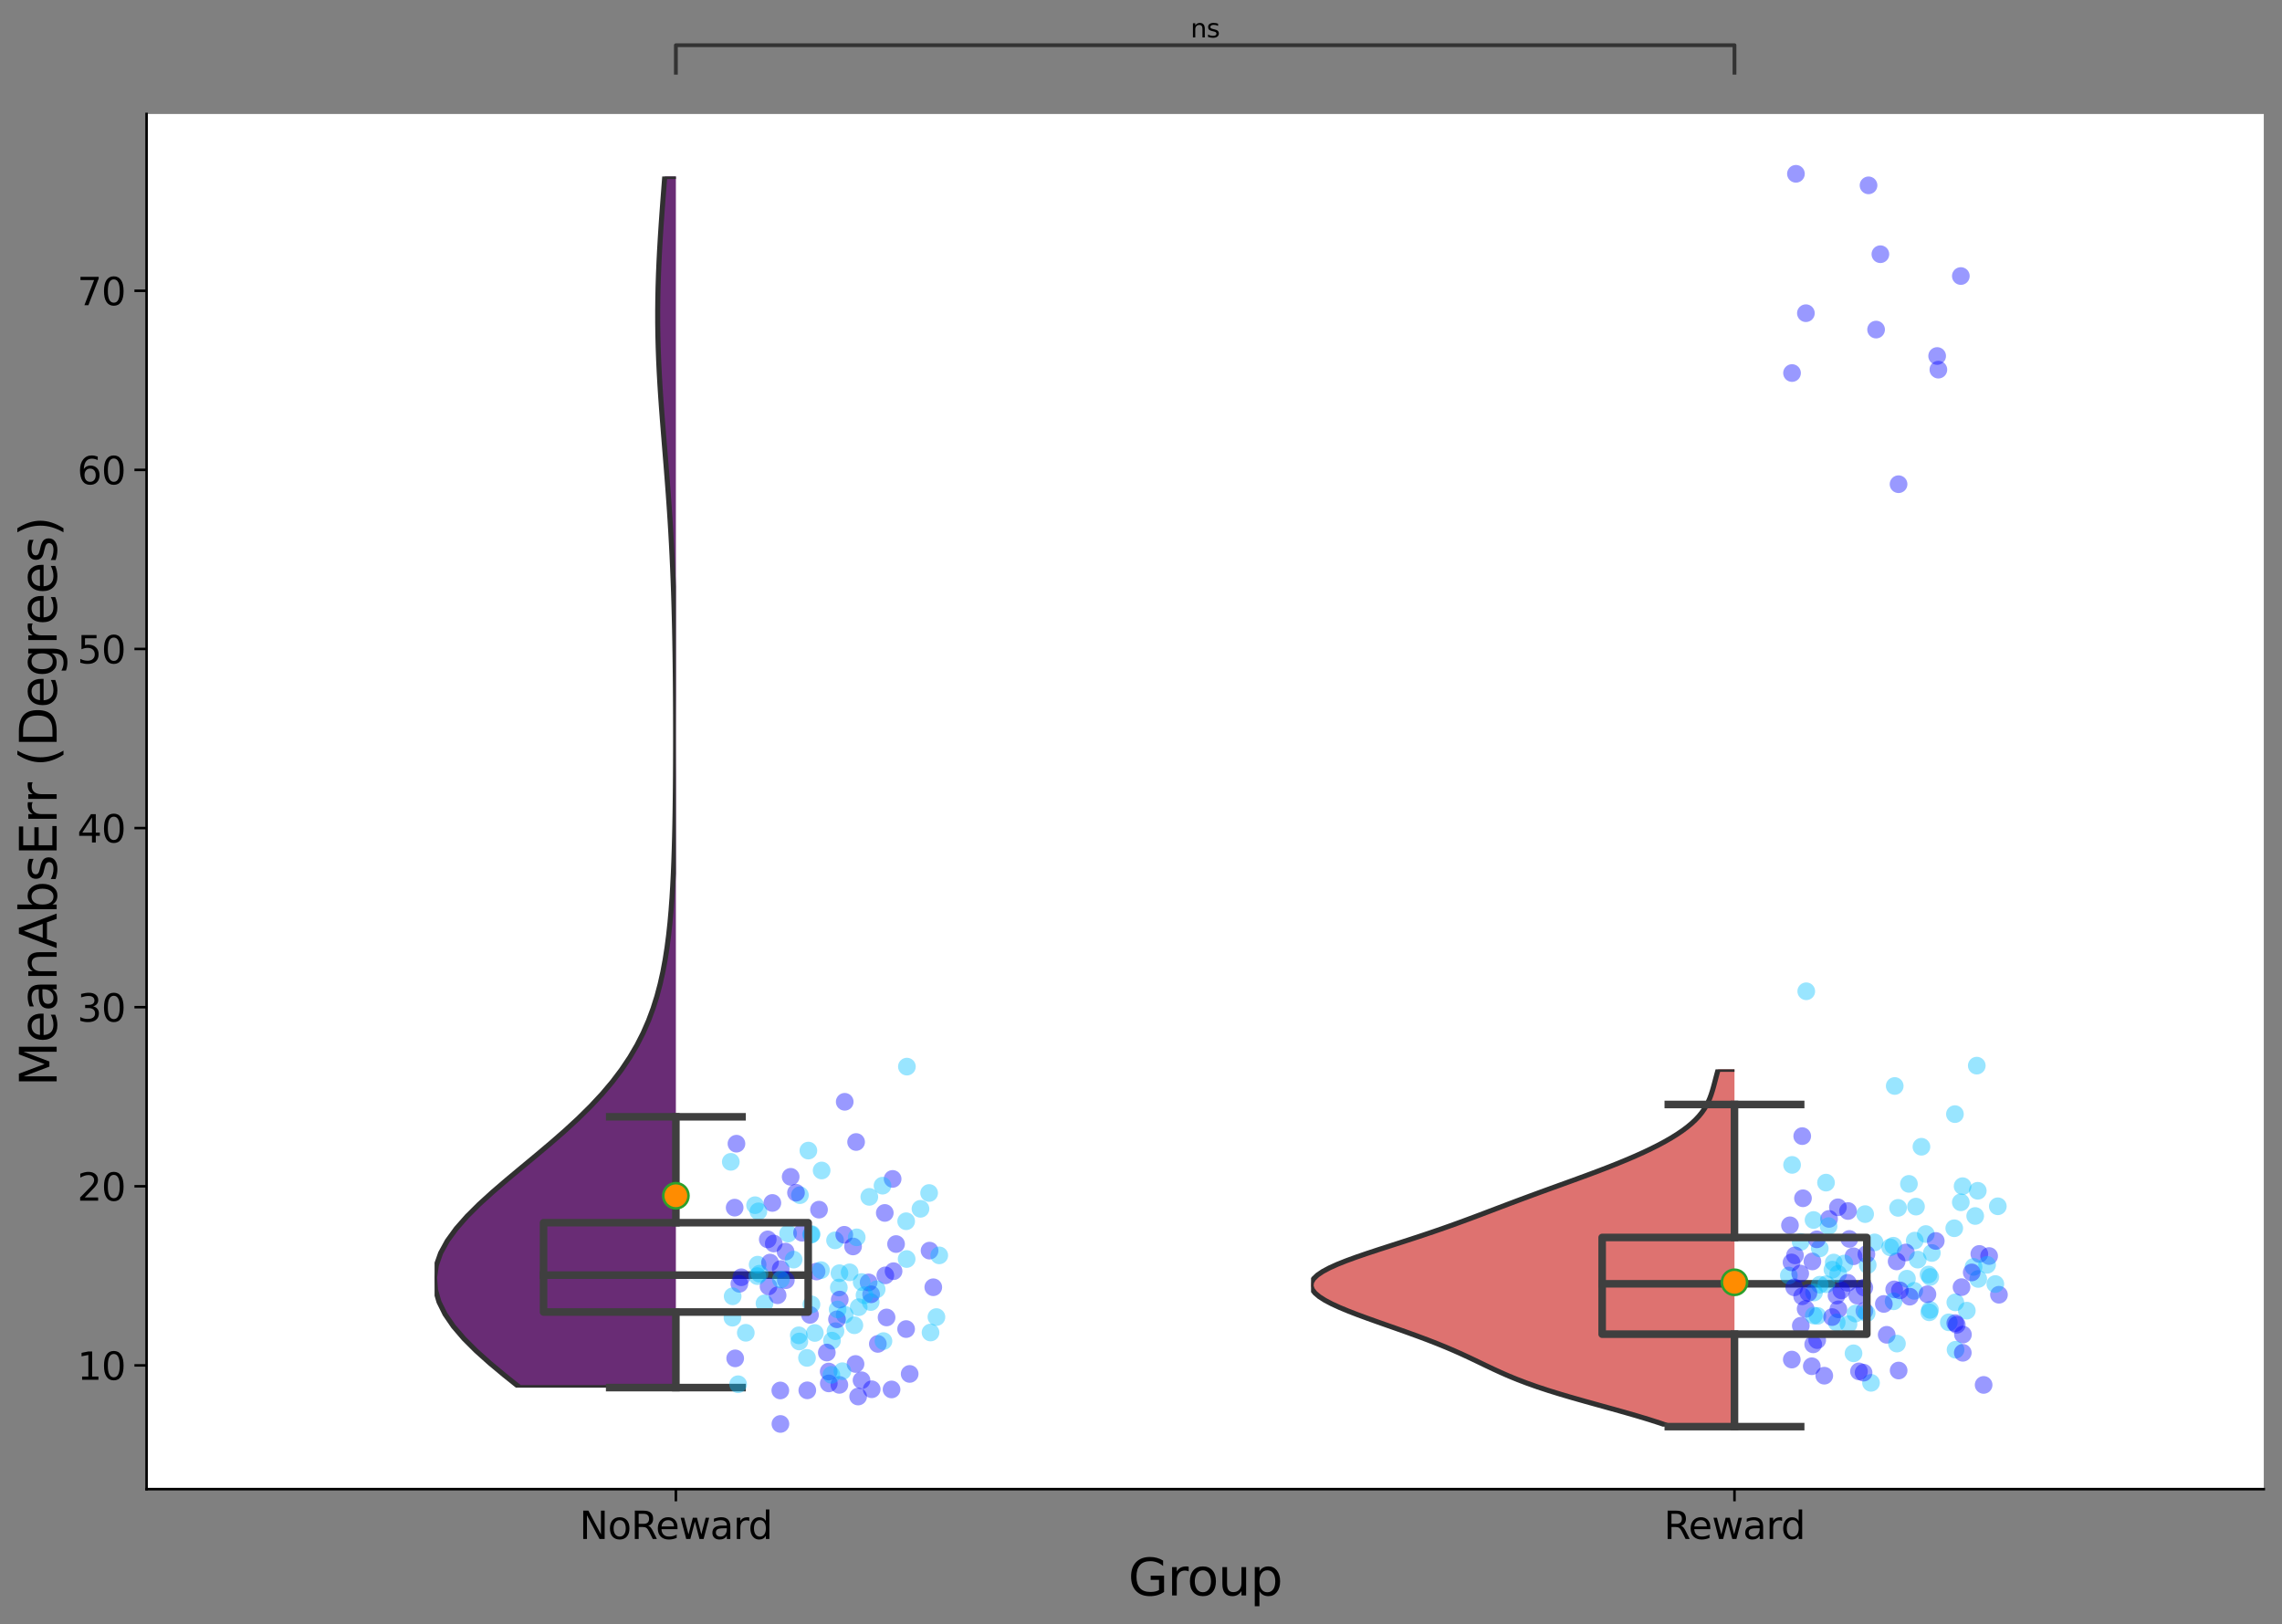 <?xml version="1.0" encoding="utf-8" standalone="no"?>
<!DOCTYPE svg PUBLIC "-//W3C//DTD SVG 1.1//EN"
  "http://www.w3.org/Graphics/SVG/1.1/DTD/svg11.dtd">
<svg height="642.032pt" version="1.1" viewBox="0 0 902.144 642.032" width="902.144pt" xmlns="http://www.w3.org/2000/svg" xmlns:xlink="http://www.w3.org/1999/xlink">
 <rect x="0" y="0" width="902.144" height="642.032" fill="#808080" stroke="none"/>
 <defs>
  <style type="text/css">*{stroke-linecap:butt;stroke-linejoin:round;}</style>
 </defs>
 <g id="figure_1">
  <g id="patch_1">
   <path d="M -0 642.032 
L 902.144 642.032 
L 902.144 0 
L -0 0 
z
" style="fill:none;"/>
  </g>
  <g id="axes_1">
   <g id="patch_2">
    <path d="M 57.944 588.658 
L 894.944 588.658 
L 894.944 45.058 
L 57.944 45.058 
z
" style="fill:#ffffff;"/>
   </g>
   <g id="PolyCollection_1">
    <defs>
     <path d="M 328.868 -93.515 
L 205.52 -93.515 
L 199.465 -98.351 
L 193.658 -103.187 
L 188.255 -108.022 
L 183.409 -112.858 
L 179.262 -117.694 
L 175.941 -122.53 
L 173.547 -127.366 
L 172.152 -132.202 
L 171.798 -137.038 
L 172.489 -141.873 
L 174.194 -146.709 
L 176.851 -151.545 
L 180.365 -156.381 
L 184.622 -161.217 
L 189.484 -166.053 
L 194.808 -170.889 
L 200.444 -175.724 
L 206.245 -180.56 
L 212.074 -185.396 
L 217.809 -190.232 
L 223.344 -195.068 
L 228.594 -199.904 
L 233.493 -204.74 
L 237.999 -209.575 
L 242.085 -214.411 
L 245.744 -219.247 
L 248.982 -224.083 
L 251.817 -228.919 
L 254.273 -233.755 
L 256.384 -238.591 
L 258.184 -243.426 
L 259.709 -248.262 
L 260.992 -253.098 
L 262.069 -257.934 
L 262.968 -262.77 
L 263.718 -267.606 
L 264.341 -272.441 
L 264.859 -277.277 
L 265.289 -282.113 
L 265.646 -286.949 
L 265.941 -291.785 
L 266.184 -296.621 
L 266.385 -301.457 
L 266.549 -306.292 
L 266.683 -311.128 
L 266.792 -315.964 
L 266.878 -320.8 
L 266.946 -325.636 
L 266.998 -330.472 
L 267.037 -335.308 
L 267.064 -340.143 
L 267.08 -344.979 
L 267.087 -349.815 
L 267.084 -354.651 
L 267.072 -359.487 
L 267.051 -364.323 
L 267.019 -369.159 
L 266.978 -373.994 
L 266.924 -378.83 
L 266.857 -383.666 
L 266.776 -388.502 
L 266.68 -393.338 
L 266.565 -398.174 
L 266.432 -403.009 
L 266.279 -407.845 
L 266.103 -412.681 
L 265.905 -417.517 
L 265.682 -422.353 
L 265.434 -427.189 
L 265.162 -432.025 
L 264.865 -436.86 
L 264.544 -441.696 
L 264.201 -446.532 
L 263.839 -451.368 
L 263.461 -456.204 
L 263.073 -461.04 
L 262.679 -465.876 
L 262.287 -470.711 
L 261.903 -475.547 
L 261.536 -480.383 
L 261.192 -485.219 
L 260.881 -490.055 
L 260.608 -494.891 
L 260.38 -499.727 
L 260.203 -504.562 
L 260.08 -509.398 
L 260.014 -514.234 
L 260.006 -519.07 
L 260.055 -523.906 
L 260.159 -528.742 
L 260.314 -533.578 
L 260.517 -538.413 
L 260.762 -543.249 
L 261.044 -548.085 
L 261.357 -552.921 
L 261.695 -557.757 
L 262.052 -562.593 
L 262.422 -567.428 
L 262.799 -572.264 
L 271.589 -572.264 
L 271.589 -572.264 
L 271.966 -567.428 
L 272.336 -562.593 
L 272.693 -557.757 
L 273.031 -552.921 
L 273.344 -548.085 
L 273.626 -543.249 
L 273.871 -538.413 
L 274.074 -533.578 
L 274.229 -528.742 
L 274.333 -523.906 
L 274.381 -519.07 
L 274.373 -514.234 
L 274.307 -509.398 
L 274.184 -504.562 
L 274.007 -499.727 
L 273.78 -494.891 
L 273.507 -490.055 
L 273.195 -485.219 
L 272.852 -480.383 
L 272.484 -475.547 
L 272.101 -470.711 
L 271.708 -465.876 
L 271.315 -461.04 
L 270.926 -456.204 
L 270.549 -451.368 
L 270.187 -446.532 
L 269.844 -441.696 
L 269.523 -436.86 
L 269.226 -432.025 
L 268.953 -427.189 
L 268.705 -422.353 
L 268.483 -417.517 
L 268.284 -412.681 
L 268.109 -407.845 
L 267.955 -403.009 
L 267.822 -398.174 
L 267.708 -393.338 
L 267.611 -388.502 
L 267.53 -383.666 
L 267.464 -378.83 
L 267.41 -373.994 
L 267.368 -369.159 
L 267.337 -364.323 
L 267.316 -359.487 
L 267.304 -354.651 
L 267.301 -349.815 
L 267.307 -344.979 
L 267.324 -340.143 
L 267.35 -335.308 
L 267.389 -330.472 
L 267.441 -325.636 
L 267.509 -320.8 
L 267.596 -315.964 
L 267.704 -311.128 
L 267.838 -306.292 
L 268.003 -301.457 
L 268.203 -296.621 
L 268.447 -291.785 
L 268.742 -286.949 
L 269.098 -282.113 
L 269.528 -277.277 
L 270.046 -272.441 
L 270.67 -267.606 
L 271.419 -262.77 
L 272.319 -257.934 
L 273.395 -253.098 
L 274.679 -248.262 
L 276.203 -243.426 
L 278.003 -238.591 
L 280.114 -233.755 
L 282.571 -228.919 
L 285.405 -224.083 
L 288.643 -219.247 
L 292.302 -214.411 
L 296.389 -209.575 
L 300.894 -204.74 
L 305.794 -199.904 
L 311.044 -195.068 
L 316.579 -190.232 
L 322.313 -185.396 
L 328.143 -180.56 
L 333.944 -175.724 
L 339.579 -170.889 
L 344.903 -166.053 
L 349.766 -161.217 
L 354.022 -156.381 
L 357.537 -151.545 
L 360.193 -146.709 
L 361.899 -141.873 
L 362.589 -137.038 
L 362.235 -132.202 
L 360.841 -127.366 
L 358.447 -122.53 
L 355.125 -117.694 
L 350.978 -112.858 
L 346.132 -108.022 
L 340.729 -103.187 
L 334.923 -98.351 
L 328.868 -93.515 
z
" id="m638dc144b8" style="stroke:#303030;stroke-width:2;"/>
    </defs>
    <g clip-path="url(#pa0ca46e398)">
     <use style="fill:#692c75;stroke:#303030;stroke-width:2;" x="0" xlink:href="#m638dc144b8" y="642.032"/>
    </g>
   </g>
   <g id="PolyCollection_2">
    <defs>
     <path d="M 711.033 -78.083 
L 660.355 -78.083 
L 656.237 -79.509 
L 651.788 -80.936 
L 647.057 -82.363 
L 642.105 -83.79 
L 637.007 -85.216 
L 631.847 -86.643 
L 626.71 -88.07 
L 621.678 -89.497 
L 616.824 -90.924 
L 612.207 -92.35 
L 607.867 -93.777 
L 603.822 -95.204 
L 600.067 -96.631 
L 596.578 -98.058 
L 593.31 -99.484 
L 590.209 -100.911 
L 587.209 -102.338 
L 584.245 -103.765 
L 581.255 -105.192 
L 578.185 -106.618 
L 574.996 -108.045 
L 571.659 -109.472 
L 568.161 -110.899 
L 564.503 -112.326 
L 560.7 -113.752 
L 556.776 -115.179 
L 552.763 -116.606 
L 548.705 -118.033 
L 544.65 -119.46 
L 540.652 -120.886 
L 536.773 -122.313 
L 533.077 -123.74 
L 529.636 -125.167 
L 526.522 -126.593 
L 523.811 -128.02 
L 521.572 -129.447 
L 519.872 -130.874 
L 518.766 -132.301 
L 518.294 -133.727 
L 518.481 -135.154 
L 519.333 -136.581 
L 520.833 -138.008 
L 522.948 -139.435 
L 525.625 -140.861 
L 528.795 -142.288 
L 532.381 -143.715 
L 536.299 -145.142 
L 540.463 -146.569 
L 544.79 -147.995 
L 549.204 -149.422 
L 553.639 -150.849 
L 558.042 -152.276 
L 562.373 -153.703 
L 566.607 -155.129 
L 570.73 -156.556 
L 574.746 -157.983 
L 578.664 -159.41 
L 582.504 -160.837 
L 586.29 -162.263 
L 590.048 -163.69 
L 593.804 -165.117 
L 597.579 -166.544 
L 601.388 -167.97 
L 605.238 -169.397 
L 609.13 -170.824 
L 613.055 -172.251 
L 616.998 -173.678 
L 620.939 -175.104 
L 624.855 -176.531 
L 628.721 -177.958 
L 632.515 -179.385 
L 636.214 -180.812 
L 639.8 -182.238 
L 643.257 -183.665 
L 646.572 -185.092 
L 649.735 -186.519 
L 652.737 -187.946 
L 655.572 -189.372 
L 658.232 -190.799 
L 660.711 -192.226 
L 663.004 -193.653 
L 665.106 -195.08 
L 667.015 -196.506 
L 668.73 -197.933 
L 670.254 -199.36 
L 671.592 -200.787 
L 672.754 -202.213 
L 673.753 -203.64 
L 674.604 -205.067 
L 675.327 -206.494 
L 675.942 -207.921 
L 676.469 -209.347 
L 676.93 -210.774 
L 677.345 -212.201 
L 677.731 -213.628 
L 678.104 -215.055 
L 678.478 -216.481 
L 678.863 -217.908 
L 679.265 -219.335 
L 692.123 -219.335 
L 692.123 -219.335 
L 692.524 -217.908 
L 692.909 -216.481 
L 693.283 -215.055 
L 693.657 -213.628 
L 694.043 -212.201 
L 694.457 -210.774 
L 694.918 -209.347 
L 695.445 -207.921 
L 696.06 -206.494 
L 696.783 -205.067 
L 697.635 -203.64 
L 698.634 -202.213 
L 699.796 -200.787 
L 701.134 -199.36 
L 702.657 -197.933 
L 704.372 -196.506 
L 706.281 -195.08 
L 708.383 -193.653 
L 710.676 -192.226 
L 713.156 -190.799 
L 715.816 -189.372 
L 718.65 -187.946 
L 721.652 -186.519 
L 724.815 -185.092 
L 728.13 -183.665 
L 731.587 -182.238 
L 735.173 -180.812 
L 738.872 -179.385 
L 742.666 -177.958 
L 746.533 -176.531 
L 750.449 -175.104 
L 754.39 -173.678 
L 758.333 -172.251 
L 762.257 -170.824 
L 766.149 -169.397 
L 770 -167.97 
L 773.808 -166.544 
L 777.583 -165.117 
L 781.339 -163.69 
L 785.098 -162.263 
L 788.884 -160.837 
L 792.724 -159.41 
L 796.642 -157.983 
L 800.657 -156.556 
L 804.781 -155.129 
L 809.014 -153.703 
L 813.345 -152.276 
L 817.748 -150.849 
L 822.183 -149.422 
L 826.597 -147.995 
L 830.924 -146.569 
L 835.088 -145.142 
L 839.006 -143.715 
L 842.593 -142.288 
L 845.763 -140.861 
L 848.439 -139.435 
L 850.554 -138.008 
L 852.055 -136.581 
L 852.906 -135.154 
L 853.094 -133.727 
L 852.622 -132.301 
L 851.515 -130.874 
L 849.815 -129.447 
L 847.577 -128.02 
L 844.865 -126.593 
L 841.752 -125.167 
L 838.311 -123.74 
L 834.615 -122.313 
L 830.735 -120.886 
L 826.737 -119.46 
L 822.682 -118.033 
L 818.624 -116.606 
L 814.612 -115.179 
L 810.687 -113.752 
L 806.884 -112.326 
L 803.227 -110.899 
L 799.729 -109.472 
L 796.392 -108.045 
L 793.202 -106.618 
L 790.133 -105.192 
L 787.143 -103.765 
L 784.179 -102.338 
L 781.179 -100.911 
L 778.077 -99.484 
L 774.81 -98.058 
L 771.321 -96.631 
L 767.566 -95.204 
L 763.521 -93.777 
L 759.18 -92.35 
L 754.563 -90.924 
L 749.709 -89.497 
L 744.677 -88.07 
L 739.54 -86.643 
L 734.38 -85.216 
L 729.283 -83.79 
L 724.331 -82.363 
L 719.599 -80.936 
L 715.15 -79.509 
L 711.033 -78.083 
z
" id="m1014974812" style="stroke:#303030;stroke-width:2;"/>
    </defs>
    <g clip-path="url(#p53baf382e2)">
     <use style="fill:#de7270;stroke:#303030;stroke-width:2;" x="0" xlink:href="#m1014974812" y="642.032"/>
    </g>
   </g>
   <g id="PathCollection_1"/>
   <g id="PathCollection_2"/>
   <g id="PathCollection_3"/>
   <g id="PathCollection_4"/>
   <g id="PathCollection_5"/>
   <g id="PathCollection_6"/>
   <g id="PathCollection_7"/>
   <g id="PathCollection_8"/>
   <g id="PathCollection_9"/>
   <g id="PathCollection_10"/>
   <g id="PathCollection_11"/>
   <g id="PathCollection_12"/>
   <g id="PathCollection_13"/>
   <g id="PathCollection_14"/>
   <g id="PathCollection_15"/>
   <g id="PathCollection_16"/>
   <g id="PathCollection_17"/>
   <g id="PathCollection_18"/>
   <g id="PathCollection_19"/>
   <g id="PathCollection_20"/>
   <g id="PathCollection_21"/>
   <g id="PathCollection_22"/>
   <g id="matplotlib.axis_1">
    <g id="xtick_1">
     <g id="line2d_1">
      <defs>
       <path d="M 0 0 
L 0 4.8 
" id="mc147fc8ae9" style="stroke:#000000;"/>
      </defs>
      <g>
       <use style="stroke:#000000;" x="267.194" xlink:href="#mc147fc8ae9" y="588.658"/>
      </g>
     </g>
     <g id="text_1">
      <!-- NoReward -->
      <g transform="translate(229.062 608.356)scale(0.15 -0.15)">
       <defs>
        <path d="M 628 4666 
L 1478 4666 
L 3547 763 
L 3547 4666 
L 4159 4666 
L 4159 0 
L 3309 0 
L 1241 3903 
L 1241 0 
L 628 0 
L 628 4666 
z
" id="DejaVuSans-4e" transform="scale(0.016)"/>
        <path d="M 1959 3097 
Q 1497 3097 1228 2736 
Q 959 2375 959 1747 
Q 959 1119 1226 758 
Q 1494 397 1959 397 
Q 2419 397 2687 759 
Q 2956 1122 2956 1747 
Q 2956 2369 2687 2733 
Q 2419 3097 1959 3097 
z
M 1959 3584 
Q 2709 3584 3137 3096 
Q 3566 2609 3566 1747 
Q 3566 888 3137 398 
Q 2709 -91 1959 -91 
Q 1206 -91 779 398 
Q 353 888 353 1747 
Q 353 2609 779 3096 
Q 1206 3584 1959 3584 
z
" id="DejaVuSans-6f" transform="scale(0.016)"/>
        <path d="M 2841 2188 
Q 3044 2119 3236 1894 
Q 3428 1669 3622 1275 
L 4263 0 
L 3584 0 
L 2988 1197 
Q 2756 1666 2539 1819 
Q 2322 1972 1947 1972 
L 1259 1972 
L 1259 0 
L 628 0 
L 628 4666 
L 2053 4666 
Q 2853 4666 3247 4331 
Q 3641 3997 3641 3322 
Q 3641 2881 3436 2590 
Q 3231 2300 2841 2188 
z
M 1259 4147 
L 1259 2491 
L 2053 2491 
Q 2509 2491 2742 2702 
Q 2975 2913 2975 3322 
Q 2975 3731 2742 3939 
Q 2509 4147 2053 4147 
L 1259 4147 
z
" id="DejaVuSans-52" transform="scale(0.016)"/>
        <path d="M 3597 1894 
L 3597 1613 
L 953 1613 
Q 991 1019 1311 708 
Q 1631 397 2203 397 
Q 2534 397 2845 478 
Q 3156 559 3463 722 
L 3463 178 
Q 3153 47 2828 -22 
Q 2503 -91 2169 -91 
Q 1331 -91 842 396 
Q 353 884 353 1716 
Q 353 2575 817 3079 
Q 1281 3584 2069 3584 
Q 2775 3584 3186 3129 
Q 3597 2675 3597 1894 
z
M 3022 2063 
Q 3016 2534 2758 2815 
Q 2500 3097 2075 3097 
Q 1594 3097 1305 2825 
Q 1016 2553 972 2059 
L 3022 2063 
z
" id="DejaVuSans-65" transform="scale(0.016)"/>
        <path d="M 269 3500 
L 844 3500 
L 1563 769 
L 2278 3500 
L 2956 3500 
L 3675 769 
L 4391 3500 
L 4966 3500 
L 4050 0 
L 3372 0 
L 2619 2869 
L 1863 0 
L 1184 0 
L 269 3500 
z
" id="DejaVuSans-77" transform="scale(0.016)"/>
        <path d="M 2194 1759 
Q 1497 1759 1228 1600 
Q 959 1441 959 1056 
Q 959 750 1161 570 
Q 1363 391 1709 391 
Q 2188 391 2477 730 
Q 2766 1069 2766 1631 
L 2766 1759 
L 2194 1759 
z
M 3341 1997 
L 3341 0 
L 2766 0 
L 2766 531 
Q 2569 213 2275 61 
Q 1981 -91 1556 -91 
Q 1019 -91 701 211 
Q 384 513 384 1019 
Q 384 1609 779 1909 
Q 1175 2209 1959 2209 
L 2766 2209 
L 2766 2266 
Q 2766 2663 2505 2880 
Q 2244 3097 1772 3097 
Q 1472 3097 1187 3025 
Q 903 2953 641 2809 
L 641 3341 
Q 956 3463 1253 3523 
Q 1550 3584 1831 3584 
Q 2591 3584 2966 3190 
Q 3341 2797 3341 1997 
z
" id="DejaVuSans-61" transform="scale(0.016)"/>
        <path d="M 2631 2963 
Q 2534 3019 2420 3045 
Q 2306 3072 2169 3072 
Q 1681 3072 1420 2755 
Q 1159 2438 1159 1844 
L 1159 0 
L 581 0 
L 581 3500 
L 1159 3500 
L 1159 2956 
Q 1341 3275 1631 3429 
Q 1922 3584 2338 3584 
Q 2397 3584 2469 3576 
Q 2541 3569 2628 3553 
L 2631 2963 
z
" id="DejaVuSans-72" transform="scale(0.016)"/>
        <path d="M 2906 2969 
L 2906 4863 
L 3481 4863 
L 3481 0 
L 2906 0 
L 2906 525 
Q 2725 213 2448 61 
Q 2172 -91 1784 -91 
Q 1150 -91 751 415 
Q 353 922 353 1747 
Q 353 2572 751 3078 
Q 1150 3584 1784 3584 
Q 2172 3584 2448 3432 
Q 2725 3281 2906 2969 
z
M 947 1747 
Q 947 1113 1208 752 
Q 1469 391 1925 391 
Q 2381 391 2643 752 
Q 2906 1113 2906 1747 
Q 2906 2381 2643 2742 
Q 2381 3103 1925 3103 
Q 1469 3103 1208 2742 
Q 947 2381 947 1747 
z
" id="DejaVuSans-64" transform="scale(0.016)"/>
       </defs>
       <use xlink:href="#DejaVuSans-4e"/>
       <use x="74.805" xlink:href="#DejaVuSans-6f"/>
       <use x="135.986" xlink:href="#DejaVuSans-52"/>
       <use x="200.969" xlink:href="#DejaVuSans-65"/>
       <use x="262.492" xlink:href="#DejaVuSans-77"/>
       <use x="344.279" xlink:href="#DejaVuSans-61"/>
       <use x="405.559" xlink:href="#DejaVuSans-72"/>
       <use x="444.922" xlink:href="#DejaVuSans-64"/>
      </g>
     </g>
    </g>
    <g id="xtick_2">
     <g id="line2d_2">
      <g>
       <use style="stroke:#000000;" x="685.694" xlink:href="#mc147fc8ae9" y="588.658"/>
      </g>
     </g>
     <g id="text_2">
      <!-- Reward -->
      <g transform="translate(657.762 608.356)scale(0.15 -0.15)">
       <use xlink:href="#DejaVuSans-52"/>
       <use x="64.982" xlink:href="#DejaVuSans-65"/>
       <use x="126.506" xlink:href="#DejaVuSans-77"/>
       <use x="208.293" xlink:href="#DejaVuSans-61"/>
       <use x="269.572" xlink:href="#DejaVuSans-72"/>
       <use x="308.936" xlink:href="#DejaVuSans-64"/>
      </g>
     </g>
    </g>
    <g id="text_3">
     <!-- Group -->
     <g transform="translate(446.005 630.672)scale(0.2 -0.2)">
      <defs>
       <path d="M 3809 666 
L 3809 1919 
L 2778 1919 
L 2778 2438 
L 4434 2438 
L 4434 434 
Q 4069 175 3628 42 
Q 3188 -91 2688 -91 
Q 1594 -91 976 548 
Q 359 1188 359 2328 
Q 359 3472 976 4111 
Q 1594 4750 2688 4750 
Q 3144 4750 3555 4637 
Q 3966 4525 4313 4306 
L 4313 3634 
Q 3963 3931 3569 4081 
Q 3175 4231 2741 4231 
Q 1884 4231 1454 3753 
Q 1025 3275 1025 2328 
Q 1025 1384 1454 906 
Q 1884 428 2741 428 
Q 3075 428 3337 486 
Q 3600 544 3809 666 
z
" id="DejaVuSans-47" transform="scale(0.016)"/>
       <path d="M 544 1381 
L 544 3500 
L 1119 3500 
L 1119 1403 
Q 1119 906 1312 657 
Q 1506 409 1894 409 
Q 2359 409 2629 706 
Q 2900 1003 2900 1516 
L 2900 3500 
L 3475 3500 
L 3475 0 
L 2900 0 
L 2900 538 
Q 2691 219 2414 64 
Q 2138 -91 1772 -91 
Q 1169 -91 856 284 
Q 544 659 544 1381 
z
M 1991 3584 
L 1991 3584 
z
" id="DejaVuSans-75" transform="scale(0.016)"/>
       <path d="M 1159 525 
L 1159 -1331 
L 581 -1331 
L 581 3500 
L 1159 3500 
L 1159 2969 
Q 1341 3281 1617 3432 
Q 1894 3584 2278 3584 
Q 2916 3584 3314 3078 
Q 3713 2572 3713 1747 
Q 3713 922 3314 415 
Q 2916 -91 2278 -91 
Q 1894 -91 1617 61 
Q 1341 213 1159 525 
z
M 3116 1747 
Q 3116 2381 2855 2742 
Q 2594 3103 2138 3103 
Q 1681 3103 1420 2742 
Q 1159 2381 1159 1747 
Q 1159 1113 1420 752 
Q 1681 391 2138 391 
Q 2594 391 2855 752 
Q 3116 1113 3116 1747 
z
" id="DejaVuSans-70" transform="scale(0.016)"/>
      </defs>
      <use xlink:href="#DejaVuSans-47"/>
      <use x="77.49" xlink:href="#DejaVuSans-72"/>
      <use x="116.354" xlink:href="#DejaVuSans-6f"/>
      <use x="177.535" xlink:href="#DejaVuSans-75"/>
      <use x="240.914" xlink:href="#DejaVuSans-70"/>
     </g>
    </g>
   </g>
   <g id="matplotlib.axis_2">
    <g id="ytick_1">
     <g id="line2d_3">
      <defs>
       <path d="M 0 0 
L -4.8 0 
" id="m5f5cacb7a2" style="stroke:#000000;"/>
      </defs>
      <g>
       <use style="stroke:#000000;" x="57.944" xlink:href="#m5f5cacb7a2" y="539.732"/>
      </g>
     </g>
     <g id="text_4">
      <!-- 10 -->
      <g transform="translate(30.556 545.431)scale(0.15 -0.15)">
       <defs>
        <path d="M 794 531 
L 1825 531 
L 1825 4091 
L 703 3866 
L 703 4441 
L 1819 4666 
L 2450 4666 
L 2450 531 
L 3481 531 
L 3481 0 
L 794 0 
L 794 531 
z
" id="DejaVuSans-31" transform="scale(0.016)"/>
        <path d="M 2034 4250 
Q 1547 4250 1301 3770 
Q 1056 3291 1056 2328 
Q 1056 1369 1301 889 
Q 1547 409 2034 409 
Q 2525 409 2770 889 
Q 3016 1369 3016 2328 
Q 3016 3291 2770 3770 
Q 2525 4250 2034 4250 
z
M 2034 4750 
Q 2819 4750 3233 4129 
Q 3647 3509 3647 2328 
Q 3647 1150 3233 529 
Q 2819 -91 2034 -91 
Q 1250 -91 836 529 
Q 422 1150 422 2328 
Q 422 3509 836 4129 
Q 1250 4750 2034 4750 
z
" id="DejaVuSans-30" transform="scale(0.016)"/>
       </defs>
       <use xlink:href="#DejaVuSans-31"/>
       <use x="63.623" xlink:href="#DejaVuSans-30"/>
      </g>
     </g>
    </g>
    <g id="ytick_2">
     <g id="line2d_4">
      <g>
       <use style="stroke:#000000;" x="57.944" xlink:href="#m5f5cacb7a2" y="468.933"/>
      </g>
     </g>
     <g id="text_5">
      <!-- 20 -->
      <g transform="translate(30.556 474.632)scale(0.15 -0.15)">
       <defs>
        <path d="M 1228 531 
L 3431 531 
L 3431 0 
L 469 0 
L 469 531 
Q 828 903 1448 1529 
Q 2069 2156 2228 2338 
Q 2531 2678 2651 2914 
Q 2772 3150 2772 3378 
Q 2772 3750 2511 3984 
Q 2250 4219 1831 4219 
Q 1534 4219 1204 4116 
Q 875 4013 500 3803 
L 500 4441 
Q 881 4594 1212 4672 
Q 1544 4750 1819 4750 
Q 2544 4750 2975 4387 
Q 3406 4025 3406 3419 
Q 3406 3131 3298 2873 
Q 3191 2616 2906 2266 
Q 2828 2175 2409 1742 
Q 1991 1309 1228 531 
z
" id="DejaVuSans-32" transform="scale(0.016)"/>
       </defs>
       <use xlink:href="#DejaVuSans-32"/>
       <use x="63.623" xlink:href="#DejaVuSans-30"/>
      </g>
     </g>
    </g>
    <g id="ytick_3">
     <g id="line2d_5">
      <g>
       <use style="stroke:#000000;" x="57.944" xlink:href="#m5f5cacb7a2" y="398.135"/>
      </g>
     </g>
     <g id="text_6">
      <!-- 30 -->
      <g transform="translate(30.556 403.834)scale(0.15 -0.15)">
       <defs>
        <path d="M 2597 2516 
Q 3050 2419 3304 2112 
Q 3559 1806 3559 1356 
Q 3559 666 3084 287 
Q 2609 -91 1734 -91 
Q 1441 -91 1130 -33 
Q 819 25 488 141 
L 488 750 
Q 750 597 1062 519 
Q 1375 441 1716 441 
Q 2309 441 2620 675 
Q 2931 909 2931 1356 
Q 2931 1769 2642 2001 
Q 2353 2234 1838 2234 
L 1294 2234 
L 1294 2753 
L 1863 2753 
Q 2328 2753 2575 2939 
Q 2822 3125 2822 3475 
Q 2822 3834 2567 4026 
Q 2313 4219 1838 4219 
Q 1578 4219 1281 4162 
Q 984 4106 628 3988 
L 628 4550 
Q 988 4650 1302 4700 
Q 1616 4750 1894 4750 
Q 2613 4750 3031 4423 
Q 3450 4097 3450 3541 
Q 3450 3153 3228 2886 
Q 3006 2619 2597 2516 
z
" id="DejaVuSans-33" transform="scale(0.016)"/>
       </defs>
       <use xlink:href="#DejaVuSans-33"/>
       <use x="63.623" xlink:href="#DejaVuSans-30"/>
      </g>
     </g>
    </g>
    <g id="ytick_4">
     <g id="line2d_6">
      <g>
       <use style="stroke:#000000;" x="57.944" xlink:href="#m5f5cacb7a2" y="327.336"/>
      </g>
     </g>
     <g id="text_7">
      <!-- 40 -->
      <g transform="translate(30.556 333.035)scale(0.15 -0.15)">
       <defs>
        <path d="M 2419 4116 
L 825 1625 
L 2419 1625 
L 2419 4116 
z
M 2253 4666 
L 3047 4666 
L 3047 1625 
L 3713 1625 
L 3713 1100 
L 3047 1100 
L 3047 0 
L 2419 0 
L 2419 1100 
L 313 1100 
L 313 1709 
L 2253 4666 
z
" id="DejaVuSans-34" transform="scale(0.016)"/>
       </defs>
       <use xlink:href="#DejaVuSans-34"/>
       <use x="63.623" xlink:href="#DejaVuSans-30"/>
      </g>
     </g>
    </g>
    <g id="ytick_5">
     <g id="line2d_7">
      <g>
       <use style="stroke:#000000;" x="57.944" xlink:href="#m5f5cacb7a2" y="256.537"/>
      </g>
     </g>
     <g id="text_8">
      <!-- 50 -->
      <g transform="translate(30.556 262.236)scale(0.15 -0.15)">
       <defs>
        <path d="M 691 4666 
L 3169 4666 
L 3169 4134 
L 1269 4134 
L 1269 2991 
Q 1406 3038 1543 3061 
Q 1681 3084 1819 3084 
Q 2600 3084 3056 2656 
Q 3513 2228 3513 1497 
Q 3513 744 3044 326 
Q 2575 -91 1722 -91 
Q 1428 -91 1123 -41 
Q 819 9 494 109 
L 494 744 
Q 775 591 1075 516 
Q 1375 441 1709 441 
Q 2250 441 2565 725 
Q 2881 1009 2881 1497 
Q 2881 1984 2565 2268 
Q 2250 2553 1709 2553 
Q 1456 2553 1204 2497 
Q 953 2441 691 2322 
L 691 4666 
z
" id="DejaVuSans-35" transform="scale(0.016)"/>
       </defs>
       <use xlink:href="#DejaVuSans-35"/>
       <use x="63.623" xlink:href="#DejaVuSans-30"/>
      </g>
     </g>
    </g>
    <g id="ytick_6">
     <g id="line2d_8">
      <g>
       <use style="stroke:#000000;" x="57.944" xlink:href="#m5f5cacb7a2" y="185.739"/>
      </g>
     </g>
     <g id="text_9">
      <!-- 60 -->
      <g transform="translate(30.556 191.438)scale(0.15 -0.15)">
       <defs>
        <path d="M 2113 2584 
Q 1688 2584 1439 2293 
Q 1191 2003 1191 1497 
Q 1191 994 1439 701 
Q 1688 409 2113 409 
Q 2538 409 2786 701 
Q 3034 994 3034 1497 
Q 3034 2003 2786 2293 
Q 2538 2584 2113 2584 
z
M 3366 4563 
L 3366 3988 
Q 3128 4100 2886 4159 
Q 2644 4219 2406 4219 
Q 1781 4219 1451 3797 
Q 1122 3375 1075 2522 
Q 1259 2794 1537 2939 
Q 1816 3084 2150 3084 
Q 2853 3084 3261 2657 
Q 3669 2231 3669 1497 
Q 3669 778 3244 343 
Q 2819 -91 2113 -91 
Q 1303 -91 875 529 
Q 447 1150 447 2328 
Q 447 3434 972 4092 
Q 1497 4750 2381 4750 
Q 2619 4750 2861 4703 
Q 3103 4656 3366 4563 
z
" id="DejaVuSans-36" transform="scale(0.016)"/>
       </defs>
       <use xlink:href="#DejaVuSans-36"/>
       <use x="63.623" xlink:href="#DejaVuSans-30"/>
      </g>
     </g>
    </g>
    <g id="ytick_7">
     <g id="line2d_9">
      <g>
       <use style="stroke:#000000;" x="57.944" xlink:href="#m5f5cacb7a2" y="114.94"/>
      </g>
     </g>
     <g id="text_10">
      <!-- 70 -->
      <g transform="translate(30.556 120.639)scale(0.15 -0.15)">
       <defs>
        <path d="M 525 4666 
L 3525 4666 
L 3525 4397 
L 1831 0 
L 1172 0 
L 2766 4134 
L 525 4134 
L 525 4666 
z
" id="DejaVuSans-37" transform="scale(0.016)"/>
       </defs>
       <use xlink:href="#DejaVuSans-37"/>
       <use x="63.623" xlink:href="#DejaVuSans-30"/>
      </g>
     </g>
    </g>
    <g id="text_11">
     <!-- MeanAbsErr (Degrees) -->
     <g transform="translate(22.397 429.453)rotate(-90)scale(0.2 -0.2)">
      <defs>
       <path d="M 628 4666 
L 1569 4666 
L 2759 1491 
L 3956 4666 
L 4897 4666 
L 4897 0 
L 4281 0 
L 4281 4097 
L 3078 897 
L 2444 897 
L 1241 4097 
L 1241 0 
L 628 0 
L 628 4666 
z
" id="DejaVuSans-4d" transform="scale(0.016)"/>
       <path d="M 3513 2113 
L 3513 0 
L 2938 0 
L 2938 2094 
Q 2938 2591 2744 2837 
Q 2550 3084 2163 3084 
Q 1697 3084 1428 2787 
Q 1159 2491 1159 1978 
L 1159 0 
L 581 0 
L 581 3500 
L 1159 3500 
L 1159 2956 
Q 1366 3272 1645 3428 
Q 1925 3584 2291 3584 
Q 2894 3584 3203 3211 
Q 3513 2838 3513 2113 
z
" id="DejaVuSans-6e" transform="scale(0.016)"/>
       <path d="M 2188 4044 
L 1331 1722 
L 3047 1722 
L 2188 4044 
z
M 1831 4666 
L 2547 4666 
L 4325 0 
L 3669 0 
L 3244 1197 
L 1141 1197 
L 716 0 
L 50 0 
L 1831 4666 
z
" id="DejaVuSans-41" transform="scale(0.016)"/>
       <path d="M 3116 1747 
Q 3116 2381 2855 2742 
Q 2594 3103 2138 3103 
Q 1681 3103 1420 2742 
Q 1159 2381 1159 1747 
Q 1159 1113 1420 752 
Q 1681 391 2138 391 
Q 2594 391 2855 752 
Q 3116 1113 3116 1747 
z
M 1159 2969 
Q 1341 3281 1617 3432 
Q 1894 3584 2278 3584 
Q 2916 3584 3314 3078 
Q 3713 2572 3713 1747 
Q 3713 922 3314 415 
Q 2916 -91 2278 -91 
Q 1894 -91 1617 61 
Q 1341 213 1159 525 
L 1159 0 
L 581 0 
L 581 4863 
L 1159 4863 
L 1159 2969 
z
" id="DejaVuSans-62" transform="scale(0.016)"/>
       <path d="M 2834 3397 
L 2834 2853 
Q 2591 2978 2328 3040 
Q 2066 3103 1784 3103 
Q 1356 3103 1142 2972 
Q 928 2841 928 2578 
Q 928 2378 1081 2264 
Q 1234 2150 1697 2047 
L 1894 2003 
Q 2506 1872 2764 1633 
Q 3022 1394 3022 966 
Q 3022 478 2636 193 
Q 2250 -91 1575 -91 
Q 1294 -91 989 -36 
Q 684 19 347 128 
L 347 722 
Q 666 556 975 473 
Q 1284 391 1588 391 
Q 1994 391 2212 530 
Q 2431 669 2431 922 
Q 2431 1156 2273 1281 
Q 2116 1406 1581 1522 
L 1381 1569 
Q 847 1681 609 1914 
Q 372 2147 372 2553 
Q 372 3047 722 3315 
Q 1072 3584 1716 3584 
Q 2034 3584 2315 3537 
Q 2597 3491 2834 3397 
z
" id="DejaVuSans-73" transform="scale(0.016)"/>
       <path d="M 628 4666 
L 3578 4666 
L 3578 4134 
L 1259 4134 
L 1259 2753 
L 3481 2753 
L 3481 2222 
L 1259 2222 
L 1259 531 
L 3634 531 
L 3634 0 
L 628 0 
L 628 4666 
z
" id="DejaVuSans-45" transform="scale(0.016)"/>
       <path id="DejaVuSans-20" transform="scale(0.016)"/>
       <path d="M 1984 4856 
Q 1566 4138 1362 3434 
Q 1159 2731 1159 2009 
Q 1159 1288 1364 580 
Q 1569 -128 1984 -844 
L 1484 -844 
Q 1016 -109 783 600 
Q 550 1309 550 2009 
Q 550 2706 781 3412 
Q 1013 4119 1484 4856 
L 1984 4856 
z
" id="DejaVuSans-28" transform="scale(0.016)"/>
       <path d="M 1259 4147 
L 1259 519 
L 2022 519 
Q 2988 519 3436 956 
Q 3884 1394 3884 2338 
Q 3884 3275 3436 3711 
Q 2988 4147 2022 4147 
L 1259 4147 
z
M 628 4666 
L 1925 4666 
Q 3281 4666 3915 4102 
Q 4550 3538 4550 2338 
Q 4550 1131 3912 565 
Q 3275 0 1925 0 
L 628 0 
L 628 4666 
z
" id="DejaVuSans-44" transform="scale(0.016)"/>
       <path d="M 2906 1791 
Q 2906 2416 2648 2759 
Q 2391 3103 1925 3103 
Q 1463 3103 1205 2759 
Q 947 2416 947 1791 
Q 947 1169 1205 825 
Q 1463 481 1925 481 
Q 2391 481 2648 825 
Q 2906 1169 2906 1791 
z
M 3481 434 
Q 3481 -459 3084 -895 
Q 2688 -1331 1869 -1331 
Q 1566 -1331 1297 -1286 
Q 1028 -1241 775 -1147 
L 775 -588 
Q 1028 -725 1275 -790 
Q 1522 -856 1778 -856 
Q 2344 -856 2625 -561 
Q 2906 -266 2906 331 
L 2906 616 
Q 2728 306 2450 153 
Q 2172 0 1784 0 
Q 1141 0 747 490 
Q 353 981 353 1791 
Q 353 2603 747 3093 
Q 1141 3584 1784 3584 
Q 2172 3584 2450 3431 
Q 2728 3278 2906 2969 
L 2906 3500 
L 3481 3500 
L 3481 434 
z
" id="DejaVuSans-67" transform="scale(0.016)"/>
       <path d="M 513 4856 
L 1013 4856 
Q 1481 4119 1714 3412 
Q 1947 2706 1947 2009 
Q 1947 1309 1714 600 
Q 1481 -109 1013 -844 
L 513 -844 
Q 928 -128 1133 580 
Q 1338 1288 1338 2009 
Q 1338 2731 1133 3434 
Q 928 4138 513 4856 
z
" id="DejaVuSans-29" transform="scale(0.016)"/>
      </defs>
      <use xlink:href="#DejaVuSans-4d"/>
      <use x="86.279" xlink:href="#DejaVuSans-65"/>
      <use x="147.803" xlink:href="#DejaVuSans-61"/>
      <use x="209.082" xlink:href="#DejaVuSans-6e"/>
      <use x="272.461" xlink:href="#DejaVuSans-41"/>
      <use x="340.869" xlink:href="#DejaVuSans-62"/>
      <use x="404.346" xlink:href="#DejaVuSans-73"/>
      <use x="456.445" xlink:href="#DejaVuSans-45"/>
      <use x="519.629" xlink:href="#DejaVuSans-72"/>
      <use x="558.992" xlink:href="#DejaVuSans-72"/>
      <use x="600.105" xlink:href="#DejaVuSans-20"/>
      <use x="631.893" xlink:href="#DejaVuSans-28"/>
      <use x="670.906" xlink:href="#DejaVuSans-44"/>
      <use x="747.908" xlink:href="#DejaVuSans-65"/>
      <use x="809.432" xlink:href="#DejaVuSans-67"/>
      <use x="872.908" xlink:href="#DejaVuSans-72"/>
      <use x="911.771" xlink:href="#DejaVuSans-65"/>
      <use x="973.295" xlink:href="#DejaVuSans-65"/>
      <use x="1034.818" xlink:href="#DejaVuSans-73"/>
      <use x="1086.918" xlink:href="#DejaVuSans-29"/>
     </g>
    </g>
   </g>
   <g id="line2d_10">
    <path clip-path="url(#p0d62f866ee)" d="M 267.194 518.638 
L 267.194 548.517 
" style="fill:none;stroke:#3f3f3f;stroke-linecap:square;stroke-width:3;"/>
   </g>
   <g id="line2d_11">
    <path clip-path="url(#p0d62f866ee)" d="M 267.194 483.329 
L 267.194 441.471 
" style="fill:none;stroke:#3f3f3f;stroke-linecap:square;stroke-width:3;"/>
   </g>
   <g id="line2d_12">
    <path clip-path="url(#p0d62f866ee)" d="M 241.037 548.517 
L 293.35 548.517 
" style="fill:none;stroke:#3f3f3f;stroke-linecap:square;stroke-width:3;"/>
   </g>
   <g id="line2d_13">
    <path clip-path="url(#p0d62f866ee)" d="M 241.037 441.471 
L 293.35 441.471 
" style="fill:none;stroke:#3f3f3f;stroke-linecap:square;stroke-width:3;"/>
   </g>
   <g id="line2d_14">
    <path clip-path="url(#p0d62f866ee)" d="M 685.694 527.401 
L 685.694 563.949 
" style="fill:none;stroke:#3f3f3f;stroke-linecap:square;stroke-width:3;"/>
   </g>
   <g id="line2d_15">
    <path clip-path="url(#p0d62f866ee)" d="M 685.694 489.166 
L 685.694 436.602 
" style="fill:none;stroke:#3f3f3f;stroke-linecap:square;stroke-width:3;"/>
   </g>
   <g id="line2d_16">
    <path clip-path="url(#p0d62f866ee)" d="M 659.538 563.949 
L 711.85 563.949 
" style="fill:none;stroke:#3f3f3f;stroke-linecap:square;stroke-width:3;"/>
   </g>
   <g id="line2d_17">
    <path clip-path="url(#p0d62f866ee)" d="M 659.538 436.602 
L 711.85 436.602 
" style="fill:none;stroke:#3f3f3f;stroke-linecap:square;stroke-width:3;"/>
   </g>
   <g id="line2d_18">
    <path d="M 267.194 28.75 
L 267.194 17.878 
L 685.694 17.878 
L 685.694 28.75 
" style="fill:none;stroke:#333333;stroke-linecap:square;stroke-width:1.5;"/>
   </g>
   <g id="line2d_19">
    <path clip-path="url(#p0d62f866ee)" d="M 214.881 504.055 
L 319.506 504.055 
" style="fill:none;stroke:#3f3f3f;stroke-linecap:square;stroke-width:3;"/>
   </g>
   <g id="line2d_20">
    <path clip-path="url(#p0d62f866ee)" d="M 633.381 507.484 
L 738.006 507.484 
" style="fill:none;stroke:#3f3f3f;stroke-linecap:square;stroke-width:3;"/>
   </g>
   <g id="patch_3">
    <path d="M 57.944 588.658 
L 57.944 45.058 
" style="fill:none;stroke:#000000;stroke-linecap:square;stroke-linejoin:miter;"/>
   </g>
   <g id="patch_4">
    <path d="M 57.944 588.658 
L 894.944 588.658 
" style="fill:none;stroke:#000000;stroke-linecap:square;stroke-linejoin:miter;"/>
   </g>
   <g id="PathCollection_23">
    <defs>
     <path d="M 0 3.5 
C 0.928 3.5 1.819 3.131 2.475 2.475 
C 3.131 1.819 3.5 0.928 3.5 -0 
C 3.5 -0.928 3.131 -1.819 2.475 -2.475 
C 1.819 -3.131 0.928 -3.5 0 -3.5 
C -0.928 -3.5 -1.819 -3.131 -2.475 -2.475 
C -3.131 -1.819 -3.5 -0.928 -3.5 0 
C -3.5 0.928 -3.131 1.819 -2.475 2.475 
C -1.819 3.131 -0.928 3.5 0 3.5 
z
" id="C0_0_95957df4a6"/>
    </defs>
    <g clip-path="url(#p0d62f866ee)">
     <use style="fill:#0000ff;fill-opacity:0.4;" x="308.482" xlink:href="#C0_0_95957df4a6" y="549.647"/>
    </g>
    <g clip-path="url(#p0d62f866ee)">
     <use style="fill:#0000ff;fill-opacity:0.4;" x="327.65" xlink:href="#C0_0_95957df4a6" y="546.862"/>
    </g>
    <g clip-path="url(#p0d62f866ee)">
     <use style="fill:#0000ff;fill-opacity:0.4;" x="344.613" xlink:href="#C0_0_95957df4a6" y="549.176"/>
    </g>
    <g clip-path="url(#p0d62f866ee)">
     <use style="fill:#0000ff;fill-opacity:0.4;" x="331.826" xlink:href="#C0_0_95957df4a6" y="547.436"/>
    </g>
    <g clip-path="url(#p0d62f866ee)">
     <use style="fill:#0000ff;fill-opacity:0.4;" x="359.619" xlink:href="#C0_0_95957df4a6" y="543.111"/>
    </g>
    <g clip-path="url(#p0d62f866ee)">
     <use style="fill:#0000ff;fill-opacity:0.4;" x="338.22" xlink:href="#C0_0_95957df4a6" y="539.179"/>
    </g>
    <g clip-path="url(#p0d62f866ee)">
     <use style="fill:#0000ff;fill-opacity:0.4;" x="339.251" xlink:href="#C0_0_95957df4a6" y="552.045"/>
    </g>
    <g clip-path="url(#p0d62f866ee)">
     <use style="fill:#0000ff;fill-opacity:0.4;" x="308.524" xlink:href="#C0_0_95957df4a6" y="562.887"/>
    </g>
    <g clip-path="url(#p0d62f866ee)">
     <use style="fill:#0000ff;fill-opacity:0.4;" x="319.148" xlink:href="#C0_0_95957df4a6" y="549.596"/>
    </g>
    <g clip-path="url(#p0d62f866ee)">
     <use style="fill:#0000ff;fill-opacity:0.4;" x="340.588" xlink:href="#C0_0_95957df4a6" y="545.617"/>
    </g>
    <g clip-path="url(#p0d62f866ee)">
     <use style="fill:#00bfff;fill-opacity:0.4;" x="363.894" xlink:href="#C0_0_95957df4a6" y="477.84"/>
    </g>
    <g clip-path="url(#p0d62f866ee)">
     <use style="fill:#00bfff;fill-opacity:0.4;" x="358.234" xlink:href="#C0_0_95957df4a6" y="482.757"/>
    </g>
    <g clip-path="url(#p0d62f866ee)">
     <use style="fill:#00bfff;fill-opacity:0.4;" x="316.235" xlink:href="#C0_0_95957df4a6" y="472.444"/>
    </g>
    <g clip-path="url(#p0d62f866ee)">
     <use style="fill:#00bfff;fill-opacity:0.4;" x="324.819" xlink:href="#C0_0_95957df4a6" y="462.692"/>
    </g>
    <g clip-path="url(#p0d62f866ee)">
     <use style="fill:#00bfff;fill-opacity:0.4;" x="330.294" xlink:href="#C0_0_95957df4a6" y="526.206"/>
    </g>
    <g clip-path="url(#p0d62f866ee)">
     <use style="fill:#00bfff;fill-opacity:0.4;" x="344.217" xlink:href="#C0_0_95957df4a6" y="514.703"/>
    </g>
    <g clip-path="url(#p0d62f866ee)">
     <use style="fill:#00bfff;fill-opacity:0.4;" x="320.865" xlink:href="#C0_0_95957df4a6" y="487.84"/>
    </g>
    <g clip-path="url(#p0d62f866ee)">
     <use style="fill:#00bfff;fill-opacity:0.4;" x="298.504" xlink:href="#C0_0_95957df4a6" y="476.412"/>
    </g>
    <g clip-path="url(#p0d62f866ee)">
     <use style="fill:#00bfff;fill-opacity:0.4;" x="311.556" xlink:href="#C0_0_95957df4a6" y="487.627"/>
    </g>
    <g clip-path="url(#p0d62f866ee)">
     <use style="fill:#00bfff;fill-opacity:0.4;" x="330.122" xlink:href="#C0_0_95957df4a6" y="490.314"/>
    </g>
    <g clip-path="url(#p0d62f866ee)">
     <use style="fill:#00bfff;fill-opacity:0.4;" x="358.526" xlink:href="#C0_0_95957df4a6" y="421.635"/>
    </g>
    <g clip-path="url(#p0d62f866ee)">
     <use style="fill:#00bfff;fill-opacity:0.4;" x="358.428" xlink:href="#C0_0_95957df4a6" y="497.687"/>
    </g>
    <g clip-path="url(#p0d62f866ee)">
     <use style="fill:#00bfff;fill-opacity:0.4;" x="302.229" xlink:href="#C0_0_95957df4a6" y="515.223"/>
    </g>
    <g clip-path="url(#p0d62f866ee)">
     <use style="fill:#00bfff;fill-opacity:0.4;" x="289.564" xlink:href="#C0_0_95957df4a6" y="520.879"/>
    </g>
    <g clip-path="url(#p0d62f866ee)">
     <use style="fill:#00bfff;fill-opacity:0.4;" x="328.911" xlink:href="#C0_0_95957df4a6" y="529.953"/>
    </g>
    <g clip-path="url(#p0d62f866ee)">
     <use style="fill:#00bfff;fill-opacity:0.4;" x="315.784" xlink:href="#C0_0_95957df4a6" y="527.849"/>
    </g>
    <g clip-path="url(#p0d62f866ee)">
     <use style="fill:#00bfff;fill-opacity:0.4;" x="331.617" xlink:href="#C0_0_95957df4a6" y="508.962"/>
    </g>
    <g clip-path="url(#p0d62f866ee)">
     <use style="fill:#00bfff;fill-opacity:0.4;" x="339.475" xlink:href="#C0_0_95957df4a6" y="516.731"/>
    </g>
    <g clip-path="url(#p0d62f866ee)">
     <use style="fill:#00bfff;fill-opacity:0.4;" x="333.929" xlink:href="#C0_0_95957df4a6" y="519.683"/>
    </g>
    <g clip-path="url(#p0d62f866ee)">
     <use style="fill:#00bfff;fill-opacity:0.4;" x="322.124" xlink:href="#C0_0_95957df4a6" y="526.917"/>
    </g>
    <g clip-path="url(#p0d62f866ee)">
     <use style="fill:#00bfff;fill-opacity:0.4;" x="299.516" xlink:href="#C0_0_95957df4a6" y="499.917"/>
    </g>
    <g clip-path="url(#p0d62f866ee)">
     <use style="fill:#0000ff;fill-opacity:0.4;" x="320.225" xlink:href="#C0_0_95957df4a6" y="519.78"/>
    </g>
    <g clip-path="url(#p0d62f866ee)">
     <use style="fill:#0000ff;fill-opacity:0.4;" x="354.239" xlink:href="#C0_0_95957df4a6" y="491.772"/>
    </g>
    <g clip-path="url(#p0d62f866ee)">
     <use style="fill:#0000ff;fill-opacity:0.4;" x="292.303" xlink:href="#C0_0_95957df4a6" y="507.491"/>
    </g>
    <g clip-path="url(#p0d62f866ee)">
     <use style="fill:#0000ff;fill-opacity:0.4;" x="343.394" xlink:href="#C0_0_95957df4a6" y="506.927"/>
    </g>
    <g clip-path="url(#p0d62f866ee)">
     <use style="fill:#0000ff;fill-opacity:0.4;" x="333.943" xlink:href="#C0_0_95957df4a6" y="435.54"/>
    </g>
    <g clip-path="url(#p0d62f866ee)">
     <use style="fill:#0000ff;fill-opacity:0.4;" x="352.456" xlink:href="#C0_0_95957df4a6" y="549.248"/>
    </g>
    <g clip-path="url(#p0d62f866ee)">
     <use style="fill:#0000ff;fill-opacity:0.4;" x="314.681" xlink:href="#C0_0_95957df4a6" y="471.481"/>
    </g>
    <g clip-path="url(#p0d62f866ee)">
     <use style="fill:#0000ff;fill-opacity:0.4;" x="347.036" xlink:href="#C0_0_95957df4a6" y="531.241"/>
    </g>
    <g clip-path="url(#p0d62f866ee)">
     <use style="fill:#0000ff;fill-opacity:0.4;" x="310.667" xlink:href="#C0_0_95957df4a6" y="506.057"/>
    </g>
    <g clip-path="url(#p0d62f866ee)">
     <use style="fill:#0000ff;fill-opacity:0.4;" x="303.826" xlink:href="#C0_0_95957df4a6" y="508.515"/>
    </g>
    <g clip-path="url(#p0d62f866ee)">
     <use style="fill:#0000ff;fill-opacity:0.4;" x="323.783" xlink:href="#C0_0_95957df4a6" y="478.173"/>
    </g>
    <g clip-path="url(#p0d62f866ee)">
     <use style="fill:#0000ff;fill-opacity:0.4;" x="333.766" xlink:href="#C0_0_95957df4a6" y="488.113"/>
    </g>
    <g clip-path="url(#p0d62f866ee)">
     <use style="fill:#0000ff;fill-opacity:0.4;" x="322.816" xlink:href="#C0_0_95957df4a6" y="502.631"/>
    </g>
    <g clip-path="url(#p0d62f866ee)">
     <use style="fill:#0000ff;fill-opacity:0.4;" x="350.489" xlink:href="#C0_0_95957df4a6" y="520.786"/>
    </g>
    <g clip-path="url(#p0d62f866ee)">
     <use style="fill:#0000ff;fill-opacity:0.4;" x="307.413" xlink:href="#C0_0_95957df4a6" y="512.017"/>
    </g>
    <g clip-path="url(#p0d62f866ee)">
     <use style="fill:#0000ff;fill-opacity:0.4;" x="303.52" xlink:href="#C0_0_95957df4a6" y="489.932"/>
    </g>
    <g clip-path="url(#p0d62f866ee)">
     <use style="fill:#0000ff;fill-opacity:0.4;" x="312.579" xlink:href="#C0_0_95957df4a6" y="465.196"/>
    </g>
    <g clip-path="url(#p0d62f866ee)">
     <use style="fill:#0000ff;fill-opacity:0.4;" x="317.078" xlink:href="#C0_0_95957df4a6" y="487.303"/>
    </g>
    <g clip-path="url(#p0d62f866ee)">
     <use style="fill:#0000ff;fill-opacity:0.4;" x="293.064" xlink:href="#C0_0_95957df4a6" y="504.899"/>
    </g>
    <g clip-path="url(#p0d62f866ee)">
     <use style="fill:#0000ff;fill-opacity:0.4;" x="353.255" xlink:href="#C0_0_95957df4a6" y="502.499"/>
    </g>
    <g clip-path="url(#p0d62f866ee)">
     <use style="fill:#0000ff;fill-opacity:0.4;" x="358.213" xlink:href="#C0_0_95957df4a6" y="525.379"/>
    </g>
    <g clip-path="url(#p0d62f866ee)">
     <use style="fill:#0000ff;fill-opacity:0.4;" x="304.415" xlink:href="#C0_0_95957df4a6" y="499.09"/>
    </g>
    <g clip-path="url(#p0d62f866ee)">
     <use style="fill:#0000ff;fill-opacity:0.4;" x="327.616" xlink:href="#C0_0_95957df4a6" y="542.16"/>
    </g>
    <g clip-path="url(#p0d62f866ee)">
     <use style="fill:#0000ff;fill-opacity:0.4;" x="326.866" xlink:href="#C0_0_95957df4a6" y="534.658"/>
    </g>
    <g clip-path="url(#p0d62f866ee)">
     <use style="fill:#0000ff;fill-opacity:0.4;" x="331.978" xlink:href="#C0_0_95957df4a6" y="513.718"/>
    </g>
    <g clip-path="url(#p0d62f866ee)">
     <use style="fill:#0000ff;fill-opacity:0.4;" x="305.893" xlink:href="#C0_0_95957df4a6" y="491.564"/>
    </g>
    <g clip-path="url(#p0d62f866ee)">
     <use style="fill:#0000ff;fill-opacity:0.4;" x="290.433" xlink:href="#C0_0_95957df4a6" y="477.378"/>
    </g>
    <g clip-path="url(#p0d62f866ee)">
     <use style="fill:#0000ff;fill-opacity:0.4;" x="330.89" xlink:href="#C0_0_95957df4a6" y="521.518"/>
    </g>
    <g clip-path="url(#p0d62f866ee)">
     <use style="fill:#0000ff;fill-opacity:0.4;" x="367.484" xlink:href="#C0_0_95957df4a6" y="494.372"/>
    </g>
    <g clip-path="url(#p0d62f866ee)">
     <use style="fill:#0000ff;fill-opacity:0.4;" x="290.642" xlink:href="#C0_0_95957df4a6" y="536.959"/>
    </g>
    <g clip-path="url(#p0d62f866ee)">
     <use style="fill:#0000ff;fill-opacity:0.4;" x="338.443" xlink:href="#C0_0_95957df4a6" y="451.431"/>
    </g>
    <g clip-path="url(#p0d62f866ee)">
     <use style="fill:#0000ff;fill-opacity:0.4;" x="344.379" xlink:href="#C0_0_95957df4a6" y="511.631"/>
    </g>
    <g clip-path="url(#p0d62f866ee)">
     <use style="fill:#0000ff;fill-opacity:0.4;" x="310.561" xlink:href="#C0_0_95957df4a6" y="494.766"/>
    </g>
    <g clip-path="url(#p0d62f866ee)">
     <use style="fill:#0000ff;fill-opacity:0.4;" x="291.144" xlink:href="#C0_0_95957df4a6" y="452.101"/>
    </g>
    <g clip-path="url(#p0d62f866ee)">
     <use style="fill:#0000ff;fill-opacity:0.4;" x="349.781" xlink:href="#C0_0_95957df4a6" y="479.472"/>
    </g>
    <g clip-path="url(#p0d62f866ee)">
     <use style="fill:#0000ff;fill-opacity:0.4;" x="337.244" xlink:href="#C0_0_95957df4a6" y="492.725"/>
    </g>
    <g clip-path="url(#p0d62f866ee)">
     <use style="fill:#0000ff;fill-opacity:0.4;" x="352.884" xlink:href="#C0_0_95957df4a6" y="466.023"/>
    </g>
    <g clip-path="url(#p0d62f866ee)">
     <use style="fill:#0000ff;fill-opacity:0.4;" x="349.994" xlink:href="#C0_0_95957df4a6" y="504.148"/>
    </g>
    <g clip-path="url(#p0d62f866ee)">
     <use style="fill:#0000ff;fill-opacity:0.4;" x="308.632" xlink:href="#C0_0_95957df4a6" y="501.651"/>
    </g>
    <g clip-path="url(#p0d62f866ee)">
     <use style="fill:#0000ff;fill-opacity:0.4;" x="368.956" xlink:href="#C0_0_95957df4a6" y="508.845"/>
    </g>
    <g clip-path="url(#p0d62f866ee)">
     <use style="fill:#0000ff;fill-opacity:0.4;" x="305.341" xlink:href="#C0_0_95957df4a6" y="475.523"/>
    </g>
    <g clip-path="url(#p0d62f866ee)">
     <use style="fill:#00bfff;fill-opacity:0.4;" x="299.383" xlink:href="#C0_0_95957df4a6" y="504.445"/>
    </g>
    <g clip-path="url(#p0d62f866ee)">
     <use style="fill:#00bfff;fill-opacity:0.4;" x="308.704" xlink:href="#C0_0_95957df4a6" y="505.788"/>
    </g>
    <g clip-path="url(#p0d62f866ee)">
     <use style="fill:#00bfff;fill-opacity:0.4;" x="370.202" xlink:href="#C0_0_95957df4a6" y="520.636"/>
    </g>
    <g clip-path="url(#p0d62f866ee)">
     <use style="fill:#00bfff;fill-opacity:0.4;" x="289.641" xlink:href="#C0_0_95957df4a6" y="512.416"/>
    </g>
    <g clip-path="url(#p0d62f866ee)">
     <use style="fill:#00bfff;fill-opacity:0.4;" x="300.261" xlink:href="#C0_0_95957df4a6" y="503.488"/>
    </g>
    <g clip-path="url(#p0d62f866ee)">
     <use style="fill:#00bfff;fill-opacity:0.4;" x="315.993" xlink:href="#C0_0_95957df4a6" y="530.283"/>
    </g>
    <g clip-path="url(#p0d62f866ee)">
     <use style="fill:#00bfff;fill-opacity:0.4;" x="333.026" xlink:href="#C0_0_95957df4a6" y="542.033"/>
    </g>
    <g clip-path="url(#p0d62f866ee)">
     <use style="fill:#00bfff;fill-opacity:0.4;" x="346.573" xlink:href="#C0_0_95957df4a6" y="509.652"/>
    </g>
    <g clip-path="url(#p0d62f866ee)">
     <use style="fill:#00bfff;fill-opacity:0.4;" x="328.663" xlink:href="#C0_0_95957df4a6" y="543.476"/>
    </g>
    <g clip-path="url(#p0d62f866ee)">
     <use style="fill:#00bfff;fill-opacity:0.4;" x="291.801" xlink:href="#C0_0_95957df4a6" y="547.186"/>
    </g>
    <g clip-path="url(#p0d62f866ee)">
     <use style="fill:#00bfff;fill-opacity:0.4;" x="319.03" xlink:href="#C0_0_95957df4a6" y="536.771"/>
    </g>
    <g clip-path="url(#p0d62f866ee)">
     <use style="fill:#00bfff;fill-opacity:0.4;" x="343.668" xlink:href="#C0_0_95957df4a6" y="473.124"/>
    </g>
    <g clip-path="url(#p0d62f866ee)">
     <use style="fill:#00bfff;fill-opacity:0.4;" x="367.87" xlink:href="#C0_0_95957df4a6" y="526.738"/>
    </g>
    <g clip-path="url(#p0d62f866ee)">
     <use style="fill:#00bfff;fill-opacity:0.4;" x="294.838" xlink:href="#C0_0_95957df4a6" y="526.848"/>
    </g>
    <g clip-path="url(#p0d62f866ee)">
     <use style="fill:#00bfff;fill-opacity:0.4;" x="313.739" xlink:href="#C0_0_95957df4a6" y="497.923"/>
    </g>
    <g clip-path="url(#p0d62f866ee)">
     <use style="fill:#00bfff;fill-opacity:0.4;" x="341.771" xlink:href="#C0_0_95957df4a6" y="512.002"/>
    </g>
    <g clip-path="url(#p0d62f866ee)">
     <use style="fill:#00bfff;fill-opacity:0.4;" x="320.79" xlink:href="#C0_0_95957df4a6" y="515.623"/>
    </g>
    <g clip-path="url(#p0d62f866ee)">
     <use style="fill:#00bfff;fill-opacity:0.4;" x="349.254" xlink:href="#C0_0_95957df4a6" y="530.132"/>
    </g>
    <g clip-path="url(#p0d62f866ee)">
     <use style="fill:#00bfff;fill-opacity:0.4;" x="335.882" xlink:href="#C0_0_95957df4a6" y="502.944"/>
    </g>
    <g clip-path="url(#p0d62f866ee)">
     <use style="fill:#00bfff;fill-opacity:0.4;" x="337.754" xlink:href="#C0_0_95957df4a6" y="523.873"/>
    </g>
    <g clip-path="url(#p0d62f866ee)">
     <use style="fill:#00bfff;fill-opacity:0.4;" x="340.635" xlink:href="#C0_0_95957df4a6" y="506.787"/>
    </g>
    <g clip-path="url(#p0d62f866ee)">
     <use style="fill:#00bfff;fill-opacity:0.4;" x="331.146" xlink:href="#C0_0_95957df4a6" y="517.626"/>
    </g>
    <g clip-path="url(#p0d62f866ee)">
     <use style="fill:#00bfff;fill-opacity:0.4;" x="367.312" xlink:href="#C0_0_95957df4a6" y="471.593"/>
    </g>
    <g clip-path="url(#p0d62f866ee)">
     <use style="fill:#00bfff;fill-opacity:0.4;" x="338.692" xlink:href="#C0_0_95957df4a6" y="489.12"/>
    </g>
    <g clip-path="url(#p0d62f866ee)">
     <use style="fill:#00bfff;fill-opacity:0.4;" x="371.317" xlink:href="#C0_0_95957df4a6" y="496.247"/>
    </g>
    <g clip-path="url(#p0d62f866ee)">
     <use style="fill:#00bfff;fill-opacity:0.4;" x="319.576" xlink:href="#C0_0_95957df4a6" y="454.826"/>
    </g>
    <g clip-path="url(#p0d62f866ee)">
     <use style="fill:#00bfff;fill-opacity:0.4;" x="288.906" xlink:href="#C0_0_95957df4a6" y="459.279"/>
    </g>
    <g clip-path="url(#p0d62f866ee)">
     <use style="fill:#00bfff;fill-opacity:0.4;" x="324.569" xlink:href="#C0_0_95957df4a6" y="502.082"/>
    </g>
    <g clip-path="url(#p0d62f866ee)">
     <use style="fill:#00bfff;fill-opacity:0.4;" x="299.812" xlink:href="#C0_0_95957df4a6" y="478.852"/>
    </g>
    <g clip-path="url(#p0d62f866ee)">
     <use style="fill:#00bfff;fill-opacity:0.4;" x="331.863" xlink:href="#C0_0_95957df4a6" y="503.294"/>
    </g>
    <g clip-path="url(#p0d62f866ee)">
     <use style="fill:#00bfff;fill-opacity:0.4;" x="320.659" xlink:href="#C0_0_95957df4a6" y="488.078"/>
    </g>
    <g clip-path="url(#p0d62f866ee)">
     <use style="fill:#00bfff;fill-opacity:0.4;" x="348.885" xlink:href="#C0_0_95957df4a6" y="468.698"/>
    </g>
   </g>
   <g id="PathCollection_24">
    <defs>
     <path d="M 0 3.5 
C 0.928 3.5 1.819 3.131 2.475 2.475 
C 3.131 1.819 3.5 0.928 3.5 -0 
C 3.5 -0.928 3.131 -1.819 2.475 -2.475 
C 1.819 -3.131 0.928 -3.5 0 -3.5 
C -0.928 -3.5 -1.819 -3.131 -2.475 -2.475 
C -3.131 -1.819 -3.5 -0.928 -3.5 0 
C -3.5 0.928 -3.131 1.819 -2.475 2.475 
C -1.819 3.131 -0.928 3.5 0 3.5 
z
" id="C1_0_f7854ab06e"/>
    </defs>
    <g clip-path="url(#p0d62f866ee)">
     <use style="fill:#0000ff;fill-opacity:0.4;" x="707.627" xlink:href="#C1_0_f7854ab06e" y="484.356"/>
    </g>
    <g clip-path="url(#p0d62f866ee)">
     <use style="fill:#0000ff;fill-opacity:0.4;" x="748.835" xlink:href="#C1_0_f7854ab06e" y="509.693"/>
    </g>
    <g clip-path="url(#p0d62f866ee)">
     <use style="fill:#0000ff;fill-opacity:0.4;" x="726.579" xlink:href="#C1_0_f7854ab06e" y="477.244"/>
    </g>
    <g clip-path="url(#p0d62f866ee)">
     <use style="fill:#0000ff;fill-opacity:0.4;" x="732.757" xlink:href="#C1_0_f7854ab06e" y="496.612"/>
    </g>
    <g clip-path="url(#p0d62f866ee)">
     <use style="fill:#0000ff;fill-opacity:0.4;" x="745.868" xlink:href="#C1_0_f7854ab06e" y="527.646"/>
    </g>
    <g clip-path="url(#p0d62f866ee)">
     <use style="fill:#0000ff;fill-opacity:0.4;" x="711.91" xlink:href="#C1_0_f7854ab06e" y="524.053"/>
    </g>
    <g clip-path="url(#p0d62f866ee)">
     <use style="fill:#0000ff;fill-opacity:0.4;" x="712.773" xlink:href="#C1_0_f7854ab06e" y="473.678"/>
    </g>
    <g clip-path="url(#p0d62f866ee)">
     <use style="fill:#0000ff;fill-opacity:0.4;" x="727.934" xlink:href="#C1_0_f7854ab06e" y="510.084"/>
    </g>
    <g clip-path="url(#p0d62f866ee)">
     <use style="fill:#0000ff;fill-opacity:0.4;" x="716.495" xlink:href="#C1_0_f7854ab06e" y="498.644"/>
    </g>
    <g clip-path="url(#p0d62f866ee)">
     <use style="fill:#0000ff;fill-opacity:0.4;" x="723.079" xlink:href="#C1_0_f7854ab06e" y="481.834"/>
    </g>
    <g clip-path="url(#p0d62f866ee)">
     <use style="fill:#00bfff;fill-opacity:0.4;" x="775.874" xlink:href="#C1_0_f7854ab06e" y="468.896"/>
    </g>
    <g clip-path="url(#p0d62f866ee)">
     <use style="fill:#00bfff;fill-opacity:0.4;" x="772.843" xlink:href="#C1_0_f7854ab06e" y="440.409"/>
    </g>
    <g clip-path="url(#p0d62f866ee)">
     <use style="fill:#00bfff;fill-opacity:0.4;" x="716.945" xlink:href="#C1_0_f7854ab06e" y="482.267"/>
    </g>
    <g clip-path="url(#p0d62f866ee)">
     <use style="fill:#00bfff;fill-opacity:0.4;" x="780.857" xlink:href="#C1_0_f7854ab06e" y="480.684"/>
    </g>
    <g clip-path="url(#p0d62f866ee)">
     <use style="fill:#00bfff;fill-opacity:0.4;" x="707.178" xlink:href="#C1_0_f7854ab06e" y="504.209"/>
    </g>
    <g clip-path="url(#p0d62f866ee)">
     <use style="fill:#00bfff;fill-opacity:0.4;" x="761.323" xlink:href="#C1_0_f7854ab06e" y="487.818"/>
    </g>
    <g clip-path="url(#p0d62f866ee)">
     <use style="fill:#00bfff;fill-opacity:0.4;" x="772.577" xlink:href="#C1_0_f7854ab06e" y="485.527"/>
    </g>
    <g clip-path="url(#p0d62f866ee)">
     <use style="fill:#00bfff;fill-opacity:0.4;" x="737.345" xlink:href="#C1_0_f7854ab06e" y="479.939"/>
    </g>
    <g clip-path="url(#p0d62f866ee)">
     <use style="fill:#00bfff;fill-opacity:0.4;" x="753.873" xlink:href="#C1_0_f7854ab06e" y="505.467"/>
    </g>
    <g clip-path="url(#p0d62f866ee)">
     <use style="fill:#00bfff;fill-opacity:0.4;" x="775.168" xlink:href="#C1_0_f7854ab06e" y="475.27"/>
    </g>
    <g clip-path="url(#p0d62f866ee)">
     <use style="fill:#0000ff;fill-opacity:0.4;" x="734.261" xlink:href="#C1_0_f7854ab06e" y="512.157"/>
    </g>
    <g clip-path="url(#p0d62f866ee)">
     <use style="fill:#0000ff;fill-opacity:0.4;" x="749.795" xlink:href="#C1_0_f7854ab06e" y="498.639"/>
    </g>
    <g clip-path="url(#p0d62f866ee)">
     <use style="fill:#0000ff;fill-opacity:0.4;" x="726.762" xlink:href="#C1_0_f7854ab06e" y="517.576"/>
    </g>
    <g clip-path="url(#p0d62f866ee)">
     <use style="fill:#0000ff;fill-opacity:0.4;" x="776.012" xlink:href="#C1_0_f7854ab06e" y="527.562"/>
    </g>
    <g clip-path="url(#p0d62f866ee)">
     <use style="fill:#0000ff;fill-opacity:0.4;" x="786.36" xlink:href="#C1_0_f7854ab06e" y="496.508"/>
    </g>
    <g clip-path="url(#p0d62f866ee)">
     <use style="fill:#0000ff;fill-opacity:0.4;" x="782.491" xlink:href="#C1_0_f7854ab06e" y="495.679"/>
    </g>
    <g clip-path="url(#p0d62f866ee)">
     <use style="fill:#0000ff;fill-opacity:0.4;" x="790.25" xlink:href="#C1_0_f7854ab06e" y="511.811"/>
    </g>
    <g clip-path="url(#p0d62f866ee)">
     <use style="fill:#0000ff;fill-opacity:0.4;" x="737.049" xlink:href="#C1_0_f7854ab06e" y="518.205"/>
    </g>
    <g clip-path="url(#p0d62f866ee)">
     <use style="fill:#0000ff;fill-opacity:0.4;" x="784.19" xlink:href="#C1_0_f7854ab06e" y="547.455"/>
    </g>
    <g clip-path="url(#p0d62f866ee)">
     <use style="fill:#0000ff;fill-opacity:0.4;" x="709.317" xlink:href="#C1_0_f7854ab06e" y="508.882"/>
    </g>
    <g clip-path="url(#p0d62f866ee)">
     <use style="fill:#00bfff;fill-opacity:0.4;" x="747.258" xlink:href="#C1_0_f7854ab06e" y="493.067"/>
    </g>
    <g clip-path="url(#p0d62f866ee)">
     <use style="fill:#00bfff;fill-opacity:0.4;" x="738.365" xlink:href="#C1_0_f7854ab06e" y="500.058"/>
    </g>
    <g clip-path="url(#p0d62f866ee)">
     <use style="fill:#00bfff;fill-opacity:0.4;" x="756.754" xlink:href="#C1_0_f7854ab06e" y="510.261"/>
    </g>
    <g clip-path="url(#p0d62f866ee)">
     <use style="fill:#00bfff;fill-opacity:0.4;" x="762.992" xlink:href="#C1_0_f7854ab06e" y="517.804"/>
    </g>
    <g clip-path="url(#p0d62f866ee)">
     <use style="fill:#00bfff;fill-opacity:0.4;" x="719.413" xlink:href="#C1_0_f7854ab06e" y="493.489"/>
    </g>
    <g clip-path="url(#p0d62f866ee)">
     <use style="fill:#00bfff;fill-opacity:0.4;" x="762.692" xlink:href="#C1_0_f7854ab06e" y="518.761"/>
    </g>
    <g clip-path="url(#p0d62f866ee)">
     <use style="fill:#00bfff;fill-opacity:0.4;" x="719.397" xlink:href="#C1_0_f7854ab06e" y="507.849"/>
    </g>
    <g clip-path="url(#p0d62f866ee)">
     <use style="fill:#00bfff;fill-opacity:0.4;" x="726.691" xlink:href="#C1_0_f7854ab06e" y="503.55"/>
    </g>
    <g clip-path="url(#p0d62f866ee)">
     <use style="fill:#00bfff;fill-opacity:0.4;" x="780.213" xlink:href="#C1_0_f7854ab06e" y="500.801"/>
    </g>
    <g clip-path="url(#p0d62f866ee)">
     <use style="fill:#00bfff;fill-opacity:0.4;" x="754.656" xlink:href="#C1_0_f7854ab06e" y="467.986"/>
    </g>
    <g clip-path="url(#p0d62f866ee)">
     <use style="fill:#00bfff;fill-opacity:0.4;" x="708.464" xlink:href="#C1_0_f7854ab06e" y="460.481"/>
    </g>
    <g clip-path="url(#p0d62f866ee)">
     <use style="fill:#00bfff;fill-opacity:0.4;" x="721.883" xlink:href="#C1_0_f7854ab06e" y="467.49"/>
    </g>
    <g clip-path="url(#p0d62f866ee)">
     <use style="fill:#00bfff;fill-opacity:0.4;" x="729.14" xlink:href="#C1_0_f7854ab06e" y="499.465"/>
    </g>
    <g clip-path="url(#p0d62f866ee)">
     <use style="fill:#00bfff;fill-opacity:0.4;" x="789.798" xlink:href="#C1_0_f7854ab06e" y="476.841"/>
    </g>
    <g clip-path="url(#p0d62f866ee)">
     <use style="fill:#00bfff;fill-opacity:0.4;" x="781.873" xlink:href="#C1_0_f7854ab06e" y="470.716"/>
    </g>
    <g clip-path="url(#p0d62f866ee)">
     <use style="fill:#00bfff;fill-opacity:0.4;" x="724.929" xlink:href="#C1_0_f7854ab06e" y="499.076"/>
    </g>
    <g clip-path="url(#p0d62f866ee)">
     <use style="fill:#00bfff;fill-opacity:0.4;" x="711.868" xlink:href="#C1_0_f7854ab06e" y="490.922"/>
    </g>
    <g clip-path="url(#p0d62f866ee)">
     <use style="fill:#00bfff;fill-opacity:0.4;" x="741.08" xlink:href="#C1_0_f7854ab06e" y="491.116"/>
    </g>
    <g clip-path="url(#p0d62f866ee)">
     <use style="fill:#00bfff;fill-opacity:0.4;" x="748.593" xlink:href="#C1_0_f7854ab06e" y="514.41"/>
    </g>
    <g clip-path="url(#p0d62f866ee)">
     <use style="fill:#00bfff;fill-opacity:0.4;" x="763.717" xlink:href="#C1_0_f7854ab06e" y="495.306"/>
    </g>
    <g clip-path="url(#p0d62f866ee)">
     <use style="fill:#00bfff;fill-opacity:0.4;" x="726.107" xlink:href="#C1_0_f7854ab06e" y="522.775"/>
    </g>
    <g clip-path="url(#p0d62f866ee)">
     <use style="fill:#00bfff;fill-opacity:0.4;" x="718.489" xlink:href="#C1_0_f7854ab06e" y="520.175"/>
    </g>
    <g clip-path="url(#p0d62f866ee)">
     <use style="fill:#00bfff;fill-opacity:0.4;" x="777.542" xlink:href="#C1_0_f7854ab06e" y="518.098"/>
    </g>
    <g clip-path="url(#p0d62f866ee)">
     <use style="fill:#00bfff;fill-opacity:0.4;" x="749.923" xlink:href="#C1_0_f7854ab06e" y="531.122"/>
    </g>
    <g clip-path="url(#p0d62f866ee)">
     <use style="fill:#00bfff;fill-opacity:0.4;" x="770.422" xlink:href="#C1_0_f7854ab06e" y="522.713"/>
    </g>
    <g clip-path="url(#p0d62f866ee)">
     <use style="fill:#00bfff;fill-opacity:0.4;" x="782.056" xlink:href="#C1_0_f7854ab06e" y="505.561"/>
    </g>
    <g clip-path="url(#p0d62f866ee)">
     <use style="fill:#00bfff;fill-opacity:0.4;" x="732.753" xlink:href="#C1_0_f7854ab06e" y="534.963"/>
    </g>
    <g clip-path="url(#p0d62f866ee)">
     <use style="fill:#00bfff;fill-opacity:0.4;" x="762.397" xlink:href="#C1_0_f7854ab06e" y="503.816"/>
    </g>
    <g clip-path="url(#p0d62f866ee)">
     <use style="fill:#00bfff;fill-opacity:0.4;" x="739.671" xlink:href="#C1_0_f7854ab06e" y="546.636"/>
    </g>
    <g clip-path="url(#p0d62f866ee)">
     <use style="fill:#00bfff;fill-opacity:0.4;" x="733.508" xlink:href="#C1_0_f7854ab06e" y="519.246"/>
    </g>
    <g clip-path="url(#p0d62f866ee)">
     <use style="fill:#00bfff;fill-opacity:0.4;" x="722.893" xlink:href="#C1_0_f7854ab06e" y="484.685"/>
    </g>
    <g clip-path="url(#p0d62f866ee)">
     <use style="fill:#00bfff;fill-opacity:0.4;" x="756.951" xlink:href="#C1_0_f7854ab06e" y="490.409"/>
    </g>
    <g clip-path="url(#p0d62f866ee)">
     <use style="fill:#00bfff;fill-opacity:0.4;" x="730.768" xlink:href="#C1_0_f7854ab06e" y="523.451"/>
    </g>
    <g clip-path="url(#p0d62f866ee)">
     <use style="fill:#00bfff;fill-opacity:0.4;" x="737.932" xlink:href="#C1_0_f7854ab06e" y="519.142"/>
    </g>
    <g clip-path="url(#p0d62f866ee)">
     <use style="fill:#00bfff;fill-opacity:0.4;" x="773" xlink:href="#C1_0_f7854ab06e" y="514.835"/>
    </g>
    <g clip-path="url(#p0d62f866ee)">
     <use style="fill:#00bfff;fill-opacity:0.4;" x="763.082" xlink:href="#C1_0_f7854ab06e" y="504.772"/>
    </g>
    <g clip-path="url(#p0d62f866ee)">
     <use style="fill:#00bfff;fill-opacity:0.4;" x="773.088" xlink:href="#C1_0_f7854ab06e" y="533.549"/>
    </g>
    <g clip-path="url(#p0d62f866ee)">
     <use style="fill:#00bfff;fill-opacity:0.4;" x="717.134" xlink:href="#C1_0_f7854ab06e" y="510.925"/>
    </g>
    <g clip-path="url(#p0d62f866ee)">
     <use style="fill:#00bfff;fill-opacity:0.4;" x="724.416" xlink:href="#C1_0_f7854ab06e" y="501.888"/>
    </g>
    <g clip-path="url(#p0d62f866ee)">
     <use style="fill:#00bfff;fill-opacity:0.4;" x="722.006" xlink:href="#C1_0_f7854ab06e" y="507.658"/>
    </g>
    <g clip-path="url(#p0d62f866ee)">
     <use style="fill:#0000ff;fill-opacity:0.4;" x="731.109" xlink:href="#C1_0_f7854ab06e" y="489.756"/>
    </g>
    <g clip-path="url(#p0d62f866ee)">
     <use style="fill:#0000ff;fill-opacity:0.4;" x="730.471" xlink:href="#C1_0_f7854ab06e" y="507.093"/>
    </g>
    <g clip-path="url(#p0d62f866ee)">
     <use style="fill:#0000ff;fill-opacity:0.4;" x="712.441" xlink:href="#C1_0_f7854ab06e" y="512.43"/>
    </g>
    <g clip-path="url(#p0d62f866ee)">
     <use style="fill:#0000ff;fill-opacity:0.4;" x="737.839" xlink:href="#C1_0_f7854ab06e" y="495.782"/>
    </g>
    <g clip-path="url(#p0d62f866ee)">
     <use style="fill:#0000ff;fill-opacity:0.4;" x="724.288" xlink:href="#C1_0_f7854ab06e" y="520.64"/>
    </g>
    <g clip-path="url(#p0d62f866ee)">
     <use style="fill:#0000ff;fill-opacity:0.4;" x="779.488" xlink:href="#C1_0_f7854ab06e" y="502.993"/>
    </g>
    <g clip-path="url(#p0d62f866ee)">
     <use style="fill:#0000ff;fill-opacity:0.4;" x="753.437" xlink:href="#C1_0_f7854ab06e" y="495.102"/>
    </g>
    <g clip-path="url(#p0d62f866ee)">
     <use style="fill:#0000ff;fill-opacity:0.4;" x="713.817" xlink:href="#C1_0_f7854ab06e" y="517.411"/>
    </g>
    <g clip-path="url(#p0d62f866ee)">
     <use style="fill:#0000ff;fill-opacity:0.4;" x="708.352" xlink:href="#C1_0_f7854ab06e" y="537.436"/>
    </g>
    <g clip-path="url(#p0d62f866ee)">
     <use style="fill:#0000ff;fill-opacity:0.4;" x="772.979" xlink:href="#C1_0_f7854ab06e" y="523.015"/>
    </g>
    <g clip-path="url(#p0d62f866ee)">
     <use style="fill:#0000ff;fill-opacity:0.4;" x="711.68" xlink:href="#C1_0_f7854ab06e" y="503.419"/>
    </g>
    <g clip-path="url(#p0d62f866ee)">
     <use style="fill:#0000ff;fill-opacity:0.4;" x="726.035" xlink:href="#C1_0_f7854ab06e" y="512.147"/>
    </g>
    <g clip-path="url(#p0d62f866ee)">
     <use style="fill:#0000ff;fill-opacity:0.4;" x="765.268" xlink:href="#C1_0_f7854ab06e" y="490.546"/>
    </g>
    <g clip-path="url(#p0d62f866ee)">
     <use style="fill:#0000ff;fill-opacity:0.4;" x="744.74" xlink:href="#C1_0_f7854ab06e" y="515.446"/>
    </g>
    <g clip-path="url(#p0d62f866ee)">
     <use style="fill:#0000ff;fill-opacity:0.4;" x="775.452" xlink:href="#C1_0_f7854ab06e" y="508.804"/>
    </g>
    <g clip-path="url(#p0d62f866ee)">
     <use style="fill:#0000ff;fill-opacity:0.4;" x="716.813" xlink:href="#C1_0_f7854ab06e" y="531.421"/>
    </g>
    <g clip-path="url(#p0d62f866ee)">
     <use style="fill:#0000ff;fill-opacity:0.4;" x="736.728" xlink:href="#C1_0_f7854ab06e" y="542.607"/>
    </g>
    <g clip-path="url(#p0d62f866ee)">
     <use style="fill:#0000ff;fill-opacity:0.4;" x="718.396" xlink:href="#C1_0_f7854ab06e" y="529.747"/>
    </g>
    <g clip-path="url(#p0d62f866ee)">
     <use style="fill:#0000ff;fill-opacity:0.4;" x="721.192" xlink:href="#C1_0_f7854ab06e" y="543.81"/>
    </g>
    <g clip-path="url(#p0d62f866ee)">
     <use style="fill:#0000ff;fill-opacity:0.4;" x="775.954" xlink:href="#C1_0_f7854ab06e" y="534.754"/>
    </g>
    <g clip-path="url(#p0d62f866ee)">
     <use style="fill:#0000ff;fill-opacity:0.4;" x="716.254" xlink:href="#C1_0_f7854ab06e" y="540.075"/>
    </g>
    <g clip-path="url(#p0d62f866ee)">
     <use style="fill:#0000ff;fill-opacity:0.4;" x="734.91" xlink:href="#C1_0_f7854ab06e" y="542.109"/>
    </g>
    <g clip-path="url(#p0d62f866ee)">
     <use style="fill:#0000ff;fill-opacity:0.4;" x="750.591" xlink:href="#C1_0_f7854ab06e" y="541.765"/>
    </g>
    <g clip-path="url(#p0d62f866ee)">
     <use style="fill:#00bfff;fill-opacity:0.4;" x="781.481" xlink:href="#C1_0_f7854ab06e" y="421.247"/>
    </g>
    <g clip-path="url(#p0d62f866ee)">
     <use style="fill:#00bfff;fill-opacity:0.4;" x="714.071" xlink:href="#C1_0_f7854ab06e" y="391.85"/>
    </g>
    <g clip-path="url(#p0d62f866ee)">
     <use style="fill:#00bfff;fill-opacity:0.4;" x="757.452" xlink:href="#C1_0_f7854ab06e" y="476.97"/>
    </g>
    <g clip-path="url(#p0d62f866ee)">
     <use style="fill:#00bfff;fill-opacity:0.4;" x="749.042" xlink:href="#C1_0_f7854ab06e" y="429.292"/>
    </g>
    <g clip-path="url(#p0d62f866ee)">
     <use style="fill:#00bfff;fill-opacity:0.4;" x="750.369" xlink:href="#C1_0_f7854ab06e" y="477.468"/>
    </g>
    <g clip-path="url(#p0d62f866ee)">
     <use style="fill:#00bfff;fill-opacity:0.4;" x="788.813" xlink:href="#C1_0_f7854ab06e" y="507.575"/>
    </g>
    <g clip-path="url(#p0d62f866ee)">
     <use style="fill:#00bfff;fill-opacity:0.4;" x="785.561" xlink:href="#C1_0_f7854ab06e" y="499.983"/>
    </g>
    <g clip-path="url(#p0d62f866ee)">
     <use style="fill:#00bfff;fill-opacity:0.4;" x="717.055" xlink:href="#C1_0_f7854ab06e" y="520.04"/>
    </g>
    <g clip-path="url(#p0d62f866ee)">
     <use style="fill:#00bfff;fill-opacity:0.4;" x="759.599" xlink:href="#C1_0_f7854ab06e" y="453.308"/>
    </g>
    <g clip-path="url(#p0d62f866ee)">
     <use style="fill:#00bfff;fill-opacity:0.4;" x="748.5" xlink:href="#C1_0_f7854ab06e" y="492.429"/>
    </g>
    <g clip-path="url(#p0d62f866ee)">
     <use style="fill:#00bfff;fill-opacity:0.4;" x="758.143" xlink:href="#C1_0_f7854ab06e" y="497.933"/>
    </g>
    <g clip-path="url(#p0d62f866ee)">
     <use style="fill:#0000ff;fill-opacity:0.4;" x="743.374" xlink:href="#C1_0_f7854ab06e" y="100.491"/>
    </g>
    <g clip-path="url(#p0d62f866ee)">
     <use style="fill:#0000ff;fill-opacity:0.4;" x="765.813" xlink:href="#C1_0_f7854ab06e" y="140.726"/>
    </g>
    <g clip-path="url(#p0d62f866ee)">
     <use style="fill:#0000ff;fill-opacity:0.4;" x="709.988" xlink:href="#C1_0_f7854ab06e" y="68.705"/>
    </g>
    <g clip-path="url(#p0d62f866ee)">
     <use style="fill:#0000ff;fill-opacity:0.4;" x="738.689" xlink:href="#C1_0_f7854ab06e" y="73.273"/>
    </g>
    <g clip-path="url(#p0d62f866ee)">
     <use style="fill:#0000ff;fill-opacity:0.4;" x="775.179" xlink:href="#C1_0_f7854ab06e" y="109.117"/>
    </g>
    <g clip-path="url(#p0d62f866ee)">
     <use style="fill:#0000ff;fill-opacity:0.4;" x="766.297" xlink:href="#C1_0_f7854ab06e" y="146.121"/>
    </g>
    <g clip-path="url(#p0d62f866ee)">
     <use style="fill:#0000ff;fill-opacity:0.4;" x="713.924" xlink:href="#C1_0_f7854ab06e" y="123.805"/>
    </g>
    <g clip-path="url(#p0d62f866ee)">
     <use style="fill:#0000ff;fill-opacity:0.4;" x="708.443" xlink:href="#C1_0_f7854ab06e" y="147.462"/>
    </g>
    <g clip-path="url(#p0d62f866ee)">
     <use style="fill:#0000ff;fill-opacity:0.4;" x="741.677" xlink:href="#C1_0_f7854ab06e" y="130.284"/>
    </g>
    <g clip-path="url(#p0d62f866ee)">
     <use style="fill:#0000ff;fill-opacity:0.4;" x="750.559" xlink:href="#C1_0_f7854ab06e" y="191.403"/>
    </g>
    <g clip-path="url(#p0d62f866ee)">
     <use style="fill:#0000ff;fill-opacity:0.4;" x="712.475" xlink:href="#C1_0_f7854ab06e" y="449.107"/>
    </g>
    <g clip-path="url(#p0d62f866ee)">
     <use style="fill:#0000ff;fill-opacity:0.4;" x="751.083" xlink:href="#C1_0_f7854ab06e" y="510.089"/>
    </g>
    <g clip-path="url(#p0d62f866ee)">
     <use style="fill:#0000ff;fill-opacity:0.4;" x="709.613" xlink:href="#C1_0_f7854ab06e" y="496.251"/>
    </g>
    <g clip-path="url(#p0d62f866ee)">
     <use style="fill:#0000ff;fill-opacity:0.4;" x="718.249" xlink:href="#C1_0_f7854ab06e" y="489.905"/>
    </g>
    <g clip-path="url(#p0d62f866ee)">
     <use style="fill:#0000ff;fill-opacity:0.4;" x="708.248" xlink:href="#C1_0_f7854ab06e" y="499.03"/>
    </g>
    <g clip-path="url(#p0d62f866ee)">
     <use style="fill:#0000ff;fill-opacity:0.4;" x="730.581" xlink:href="#C1_0_f7854ab06e" y="478.709"/>
    </g>
    <g clip-path="url(#p0d62f866ee)">
     <use style="fill:#0000ff;fill-opacity:0.4;" x="714.93" xlink:href="#C1_0_f7854ab06e" y="511.09"/>
    </g>
    <g clip-path="url(#p0d62f866ee)">
     <use style="fill:#0000ff;fill-opacity:0.4;" x="754.984" xlink:href="#C1_0_f7854ab06e" y="512.575"/>
    </g>
    <g clip-path="url(#p0d62f866ee)">
     <use style="fill:#0000ff;fill-opacity:0.4;" x="761.976" xlink:href="#C1_0_f7854ab06e" y="511.628"/>
    </g>
    <g clip-path="url(#p0d62f866ee)">
     <use style="fill:#0000ff;fill-opacity:0.4;" x="773.583" xlink:href="#C1_0_f7854ab06e" y="523.678"/>
    </g>
    <g clip-path="url(#p0d62f866ee)">
     <use style="fill:#0000ff;fill-opacity:0.4;" x="737.027" xlink:href="#C1_0_f7854ab06e" y="508.984"/>
    </g>
   </g>
   <g id="line2d_21">
    <defs>
     <path d="M 0 5 
C 1.326 5 2.598 4.473 3.536 3.536 
C 4.473 2.598 5 1.326 5 0 
C 5 -1.326 4.473 -2.598 3.536 -3.536 
C 2.598 -4.473 1.326 -5 0 -5 
C -1.326 -5 -2.598 -4.473 -3.536 -3.536 
C -4.473 -2.598 -5 -1.326 -5 0 
C -5 1.326 -4.473 2.598 -3.536 3.536 
C -2.598 4.473 -1.326 5 0 5 
z
" id="mdd73a0870f" style="stroke:#2ca02c;"/>
    </defs>
    <g clip-path="url(#p0d62f866ee)">
     <use style="fill:#ff8c00;stroke:#2ca02c;" x="267.194" xlink:href="#mdd73a0870f" y="472.69"/>
    </g>
   </g>
   <g id="line2d_22">
    <g clip-path="url(#p0d62f866ee)">
     <use style="fill:#ff8c00;stroke:#2ca02c;" x="685.694" xlink:href="#mdd73a0870f" y="506.893"/>
    </g>
   </g>
   <g id="text_12">
    <!-- ns -->
    <g transform="translate(470.67 14.798)scale(0.1 -0.1)">
     <use xlink:href="#DejaVuSans-6e"/>
     <use x="63.379" xlink:href="#DejaVuSans-73"/>
    </g>
   </g>
   <g id="patch_5">
    <path clip-path="url(#p0d62f866ee)" d="M 214.881 518.638 
L 319.506 518.638 
L 319.506 483.329 
L 214.881 483.329 
L 214.881 518.638 
z
" style="fill:none;stroke:#3f3f3f;stroke-linejoin:miter;stroke-width:3;"/>
   </g>
   <g id="patch_6">
    <path clip-path="url(#p0d62f866ee)" d="M 633.381 527.401 
L 738.006 527.401 
L 738.006 489.166 
L 633.381 489.166 
L 633.381 527.401 
z
" style="fill:none;stroke:#3f3f3f;stroke-linejoin:miter;stroke-width:3;"/>
   </g>
  </g>
 </g>
 <defs>
  <clipPath id="pa0ca46e398">
   <rect height="478.749" width="95.396" x="171.798" y="69.767"/>
  </clipPath>
  <clipPath id="p53baf382e2">
   <rect height="141.252" width="167.4" x="518.294" y="422.697"/>
  </clipPath>
  <clipPath id="p0d62f866ee">
   <rect height="543.6" width="837" x="57.944" y="45.058"/>
  </clipPath>
 </defs>
</svg>
